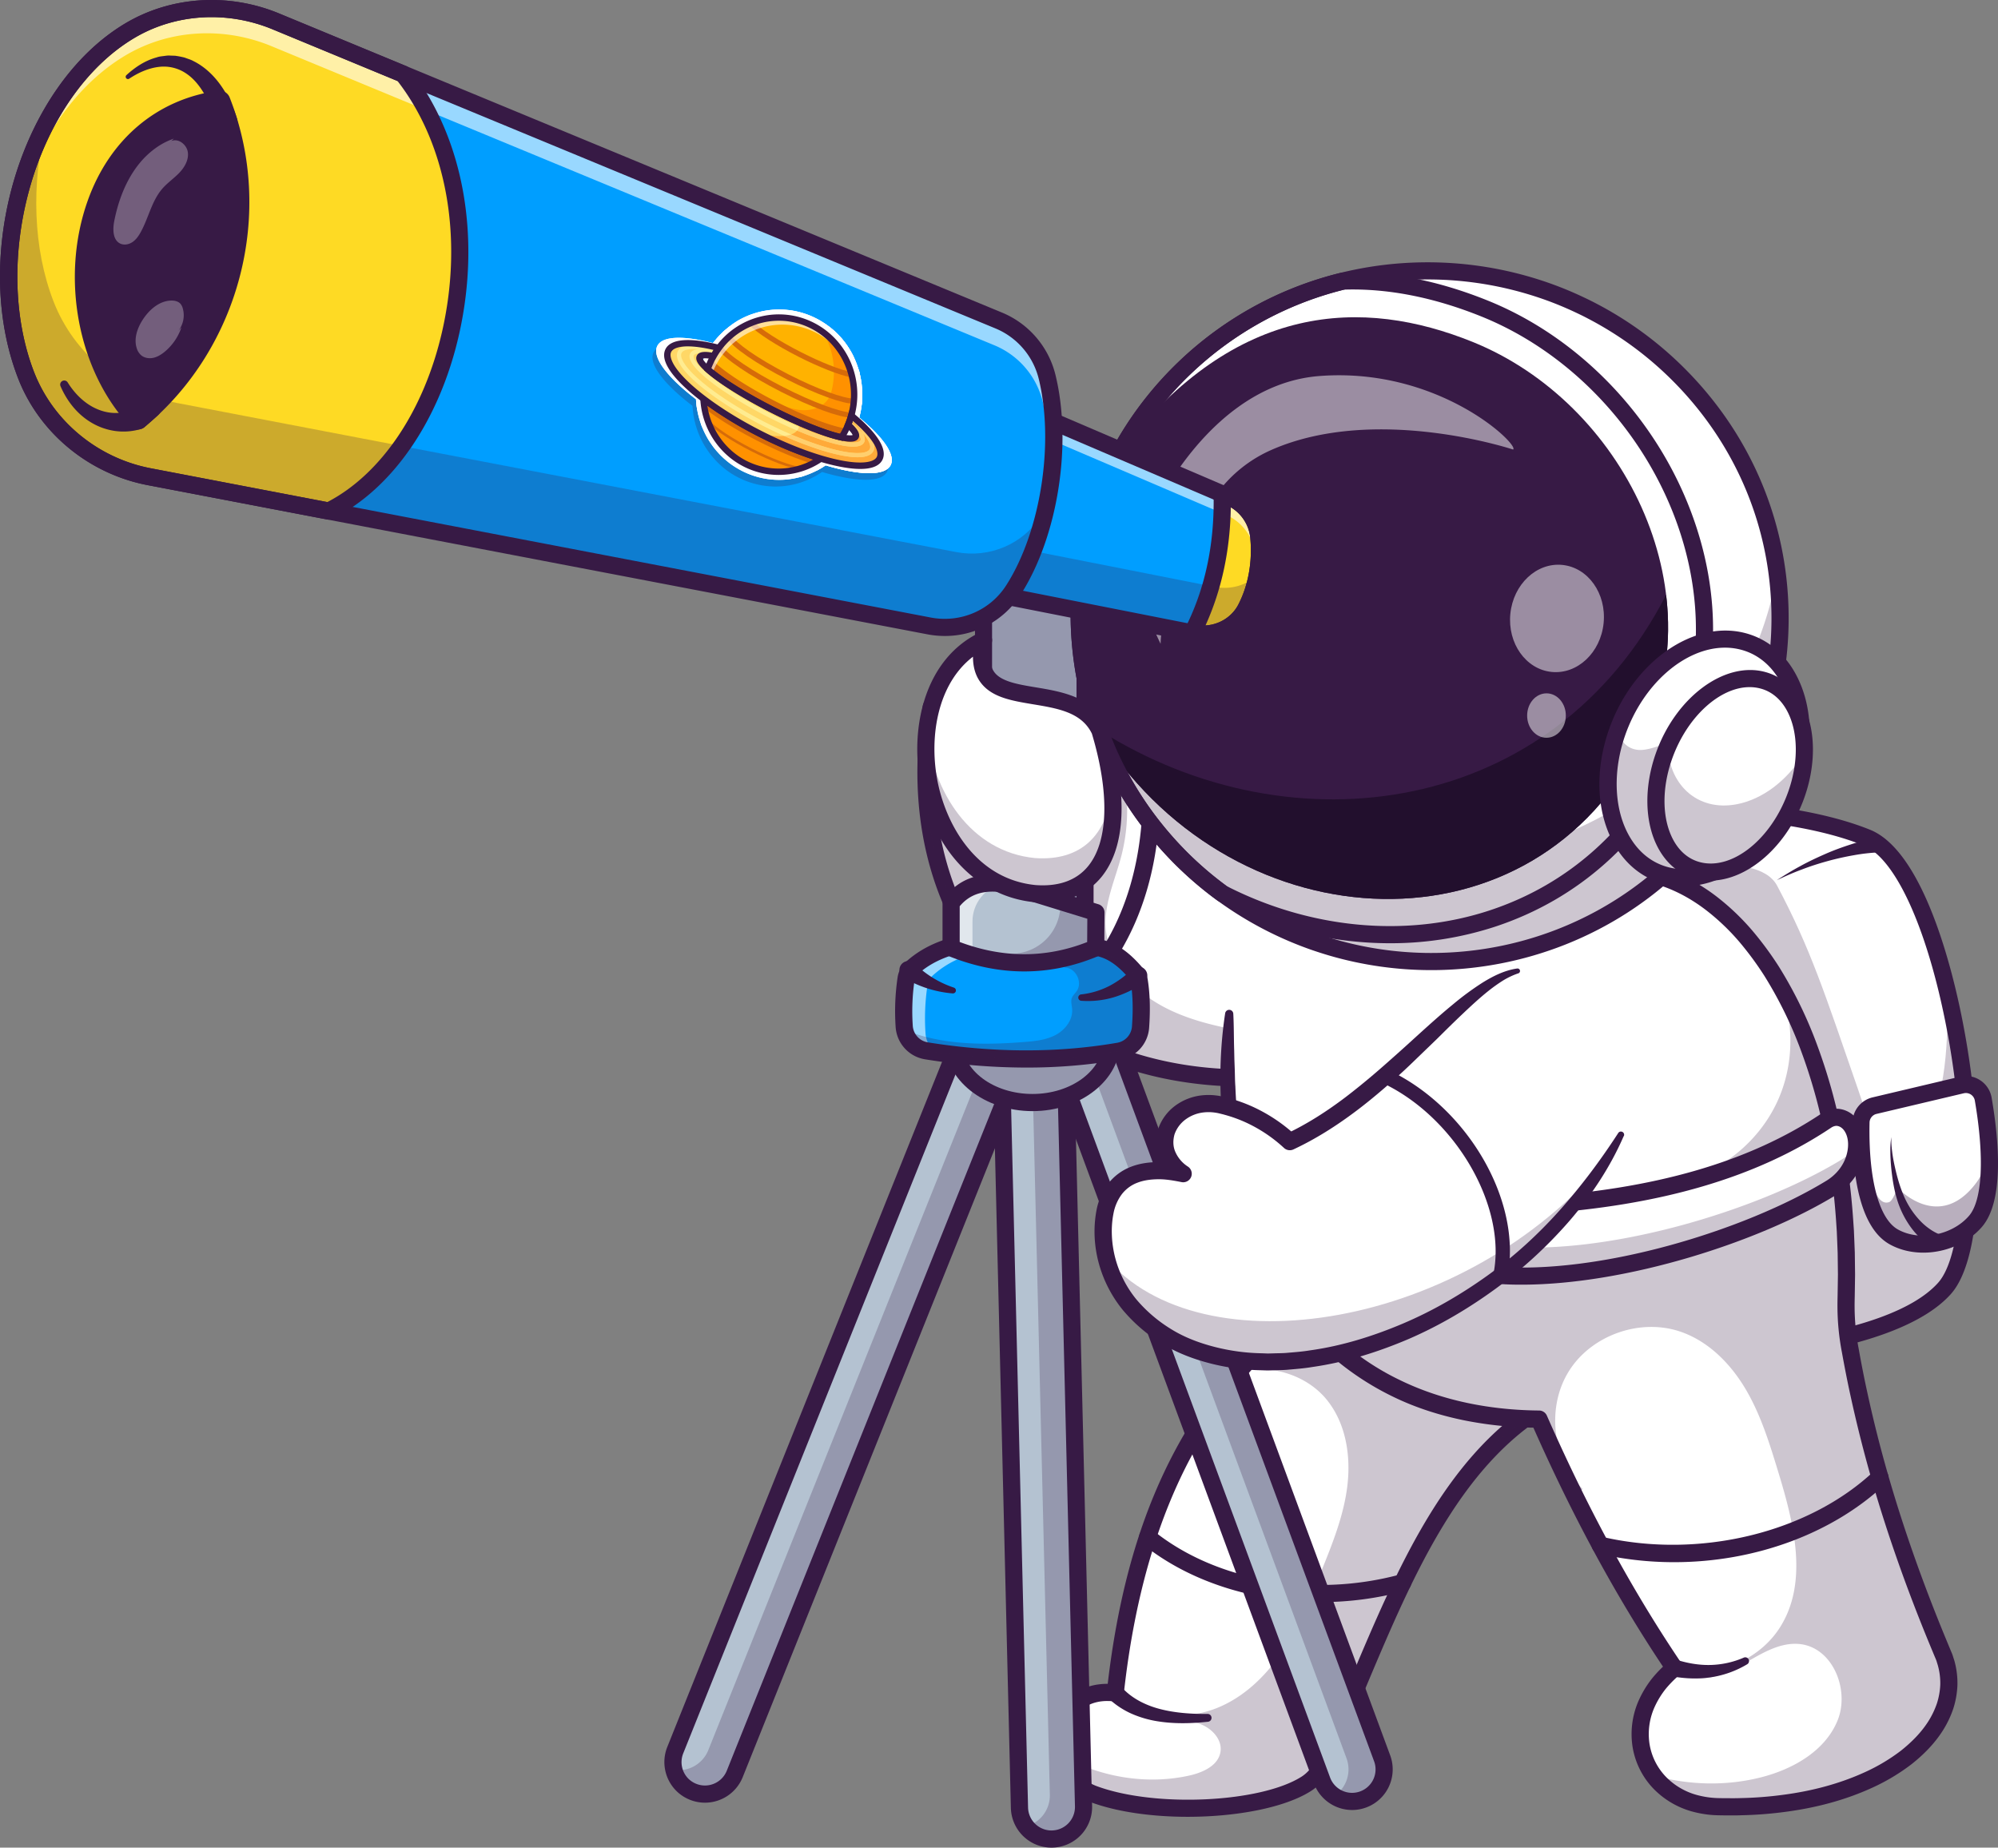 <svg id="Layer_8" data-name="Layer 8" xmlns="http://www.w3.org/2000/svg" viewBox="0 0 2805.76 2594.23"><rect x="0" y="0" width="2805.76" height="2594.23" fill="#808080" stroke="none"/><defs><style>.cls-1{fill:#fff;}.cls-2{fill:#371a45;}.cls-3{opacity:0.25;}.cls-4{fill:#982e20;}.cls-5{opacity:0.35;}.cls-6{fill:#b4c2d1;}.cls-7{fill:#220f2d;}.cls-8{opacity:0.5;}.cls-9{fill:#009eff;}.cls-10{opacity:0.6;}.cls-11{fill:#feda24;}.cls-12{opacity:0.3;}.cls-13{fill:#ffb200;}.cls-14{fill:#ff9100;}.cls-15{fill:none;stroke:#293856;stroke-linecap:round;stroke-miterlimit:10;stroke-width:8.94px;}.cls-16{fill:#d66b09;}.cls-17{fill:#ffd766;}.cls-18{fill:#ffaa39;}.cls-19{fill:#ffcf6e;}.cls-20{fill:#ffec90;}</style></defs><path class="cls-1" d="M1177.64,863.52l-45,289.64c-3.65.14-7.35.29-11,.34-297,7.6-508.35-204-457.35-520.74l123.65-19.53,139.45,89.59.85.5,3.75,2.39Z" transform="translate(643.55 359.97)"/><path class="cls-2" d="M1105.87,1165.79c-145.4,0-270.87-51.48-355.54-146.46C662.66,921,627.87,783,652.38,630.84a12.06,12.06,0,0,1,10-10l123.67-19.52a12.22,12.22,0,0,1,8.41,1.77l389.68,250.29a12,12,0,0,1,5.4,12l-45,289.64a12.06,12.06,0,0,1-11.4,10.19Q1119.41,1165.79,1105.87,1165.79Zm-431-522.51c-20.69,141.44,12.36,269,93.48,360,83.13,93.26,208.53,142.15,353.9,138.16l42.27-272.06L785.3,625.85Z" transform="translate(643.55 359.97)"/><path class="cls-2" d="M825.39,1082.37a12,12,0,0,1-6.84-22c132-90.49,145.68-244.33,142.1-328a12.06,12.06,0,0,1,11.54-12.55h.53a12.06,12.06,0,0,1,12,11.53c6.54,153-47.64,276.94-152.56,348.87A12,12,0,0,1,825.39,1082.37Z" transform="translate(643.55 359.97)"/><g class="cls-3"><path class="cls-2" d="M1121.64,1153.5c-297,7.6-508.35-204-457.35-520.74l123.65-19.53,139.45,89.59-1.3-6.19c.75,2.24,1.45,4.44,2.15,6.69l3.75,2.39A303.35,303.35,0,0,1,940.54,765l-2.4-11.44a256.85,256.85,0,0,1-6.8,87.55c-8.45,32.8-23.55,64.81-22.3,98.67,1.4,38.85,25,74.51,56.1,97.88s69.05,35.95,107.05,44.29c22.35,4.9,48.9,11.74,56.3,33.36C1132.84,1128,1128.64,1141.62,1121.64,1153.5Z" transform="translate(643.55 359.97)"/></g><path class="cls-1" d="M1544,1603.19c-178,92.54-243.9,329.89-330.3,515.06a62.17,62.17,0,0,1-22.85,26.47c-59.1,37.6-210.35,46.84-297.85,14.68A78.84,78.84,0,0,1,843.24,2103a72,72,0,0,1,10.3-56.28c14.5-21.67,38.1-33.41,69.1-29.61,23.6-215.54,89.2-352.16,174.35-452a736.24,736.24,0,0,1,69.4-70.61Z" transform="translate(643.55 359.97)"/><path class="cls-2" d="M1024.32,2191c-49.09,0-98.13-6.56-135.48-20.28a90.43,90.43,0,0,1-55.14-57.08,84.53,84.53,0,0,1,9.81-73.63c15.53-23.3,39.3-35.71,67.79-35.71H912c27.13-230.82,103.38-391.2,246.38-518.89a12,12,0,0,1,11.38-2.6l377.62,108.78a12,12,0,0,1,2.23,22.26c-139,72.3-208.18,236.37-275,395-16.11,38.23-32.77,77.76-49.89,114.45a74.35,74.35,0,0,1-27.32,31.51C1160.3,2178.43,1092.28,2191,1024.32,2191Zm-113-162.6c-20.42,0-36.81,8.52-47.78,25a60.61,60.61,0,0,0-6.94,52.8,66.46,66.46,0,0,0,40.53,41.94c81.91,30.09,229.52,23.12,287.19-13.57a50.34,50.34,0,0,0,18.42-21.36c16.92-36.29,32.75-73.85,49.51-113.62,64.49-153.06,131-311,261-392.68l-343.86-99.05c-93.59,84.79-203,220.09-234.83,510.54A12.07,12.07,0,0,1,921.16,2029,81,81,0,0,0,911.36,2028.41Z" transform="translate(643.55 359.97)"/><path class="cls-2" d="M931.26,2008.65c13.42,15.29,32.83,25.48,54.09,31s44.14,7.12,66.95,6.88h0a5.52,5.52,0,0,1,.63,11c-23.33,2.43-47.22,3.2-71.28-.71a147.9,147.9,0,0,1-35.6-10.34,114.74,114.74,0,0,1-32.08-21l-.1-.09a12.07,12.07,0,0,1,16.51-17.62C930.72,2008.06,931,2008.36,931.26,2008.65Z" transform="translate(643.55 359.97)"/><path class="cls-2" d="M1211,1889.54c-93.64,0-184.72-28.67-250.48-81.92a12.05,12.05,0,1,1,15.2-18.71c87.71,71,224,95.24,347.3,61.71a12,12,0,1,1,6.34,23.25A451.72,451.72,0,0,1,1211,1889.54Z" transform="translate(643.55 359.97)"/><g class="cls-3"><path class="cls-2" d="M1544,1603.19c-178,92.54-243.9,329.89-330.3,515.06a62.17,62.17,0,0,1-22.85,26.47c-59.1,37.6-210.35,46.84-297.85,14.68A78.84,78.84,0,0,1,843.24,2103c55,31.66,121.55,43.89,183.65,30,18.85-4.24,40.2-13.88,43.4-32.91,3.1-18.23-13.35-34.76-31-40.25s-36.7-3.54-55.15-5.19-38.5-8.59-46.85-25.12a150.65,150.65,0,0,0,120.25,11.59c40.5-13.59,73.55-44.2,97.7-79.41s40.35-75.15,56.35-114.75c15.75-38.9,31.7-78.35,36.85-120.05s-1.55-86.49-27.35-119.65c-28.35-36.51-79.25-51.79-124-42.15a736.24,736.24,0,0,1,69.4-70.61Z" transform="translate(643.55 359.97)"/></g><path class="cls-4" d="M1452.49,645.51c1-.11,2-.23,3-.37-.59.37-1.19.71-1.78,1.08C1452.89,645.72,1452.49,645.51,1452.49,645.51Z" transform="translate(643.55 359.97)"/><path class="cls-1" d="M2086.93,1449.27c-16.81,18.66-41.86,33.65-70.65,45.63-100.91,42-247.85,47.47-247.85,47.47l-174-674.19L1570,773.41c10.9,2.2,265-15.27,408.18,42.74C2097.6,864.55,2168.67,1358.48,2086.93,1449.27Z" transform="translate(643.55 359.97)"/><g class="cls-3"><path class="cls-2" d="M2086.93,1449.27c-16.81,18.66-41.86,33.65-70.65,45.63-1.29.54-2.59,1.08-3.9,1.58-1.83.76-3.66,1.48-5.52,2.17-2.1.83-4.23,1.64-6.4,2.41-1.33.48-2.66,1-4,1.47q-8.31,2.9-16.92,5.59c-2.46.76-5,1.53-7.46,2.26l-2.14.63c-1.7.5-3.39,1-5.12,1.47l-1.76.48c-2.83.79-5.66,1.54-8.52,2.3-5.69,1.49-11.39,2.88-17.13,4.22-1.43.33-2.87.66-4.27,1-2.87.63-5.74,1.27-8.58,1.88l-4.27.91c-1.41.3-2.85.57-4.25.87-3.41.71-6.8,1.35-10.15,2-1.65.31-3.27.63-4.91.92q-9.3,1.73-18.35,3.17c-1.38.24-2.73.45-4.08.65l-2,.31c-1.08.19-2.16.35-3.24.51-2.38.37-4.72.73-7,1.06l-7,1q-9.82,1.37-19,2.46c-2.37.3-4.72.57-7,.81s-4.69.54-7,.78c-1.75.2-3.46.37-5.12.54-2.53.28-5,.5-7.41.75l-3,.28c-25.83,2.41-42.37,3-42.37,3l-174-674.19c9.35-.3,18.1-.5,26.09-.65,30.7-.57,50.48-.29,50.48-.29s152-38.49,181.08,16.44c46.8,88.26,66.63,150.2,113.78,286.39q7.19,20.81,13.62,41.4c10.32,33.12,52.89,43.24,76.26,17.58l.44-.49c27.73-30.81,37.87-108,34.49-198.57C2129.92,1192.05,2136.36,1394.36,2086.93,1449.27Z" transform="translate(643.55 359.97)"/></g><g class="cls-5"><path class="cls-2" d="M1596.19,773.27l24.33,94.26c-8,.15-16.74.35-26.09.65L1570,773.41C1571.89,773.8,1581.27,773.56,1596.19,773.27Z" transform="translate(643.55 359.97)"/></g><path class="cls-2" d="M1768.43,1554.3a11.93,11.93,0,0,1-.44-23.85c2.38-.09,238.56-9.74,310-89.15,41.16-45.72,42.76-228,3.5-398.06-27.48-119-67.8-199.8-107.85-216-117.17-47.46-314.62-43.33-379.5-42-19.9.42-23.67.45-26.55-.13a11.93,11.93,0,0,1,4.22-23.48c2.29.16,11.79,0,21.83-.24,66.12-1.38,267.26-5.58,389,43.72,65.68,26.6,104.73,157.25,122.16,232.77,37,160.15,43.71,360.8-9,419.37-78.24,86.9-316.81,96.67-326.92,97ZM1572,761.65l.36.07Z" transform="translate(643.55 359.97)"/><path class="cls-2" d="M1996.08,836.81a265.32,265.32,0,0,0-36.51,4.07c-12.31,2.16-24.6,4.89-36.76,8.25s-24.24,7.18-36.07,11.77c-11.93,4.38-23.56,9.55-35.14,15,10.71-6.92,21.61-13.7,32.94-19.74,11.25-6.25,22.93-11.69,34.77-16.91s24-9.66,36.47-13.66a281.12,281.12,0,0,1,38.63-9.73,10.57,10.57,0,1,1,3.51,20.84,9.62,9.62,0,0,1-1.4.14Z" transform="translate(643.55 359.97)"/><path class="cls-1" d="M2111.45,1163.46l-122.56,29a24.63,24.63,0,0,0-19,23.43c-.88,41.11,2,136.17,45.82,160.77,36.37,20.41,88.35,9.09,115-21.77,29.76-34.51,18.59-126.43,10.84-171.58A24.7,24.7,0,0,0,2111.45,1163.46Z" transform="translate(643.55 359.97)"/><g class="cls-5"><path class="cls-2" d="M1969.89,1215.88c-.91,41.1,2,136.17,45.82,160.75,36.38,20.42,88.34,9.1,115-21.77,18.29-21.24,21.11-64.18,18.76-104.59-2.43,20.76-8.63,38.29-17.86,50.61-52.87,70.58-110.92,6.46-110.92,6.46S2015.32,1326,2009,1328c-26.34,8.39-34.18-76.88-37.21-121.1A23.93,23.93,0,0,0,1969.89,1215.88Z" transform="translate(643.55 359.97)"/></g><path class="cls-2" d="M2057.37,1398.87c-16.74,0-33.24-3.82-47.52-11.84-47.8-26.83-53-118.92-51.92-171.42a36.61,36.61,0,0,1,28.21-34.78l122.56-29a36.63,36.63,0,0,1,44.56,29.43c10.82,63,17.26,145.64-13.55,181.38C2119.55,1386,2088.05,1398.87,2057.37,1398.87Zm56.83-223.8-122.56,29a12.71,12.71,0,0,0-9.82,12.07c-1.7,79.08,13.16,135.2,39.73,150.12,30.52,17.12,76.34,8.36,100-19.15,18.75-21.74,21.78-82.22,8.12-161.78a12.75,12.75,0,0,0-15.52-10.24Z" transform="translate(643.55 359.97)"/><path class="cls-2" d="M2076.84,1394.34a47.28,47.28,0,0,1-6.28-3c-1.82-1-3.59-2.09-5.26-3.24a86.44,86.44,0,0,1-9.52-7.33A103.48,103.48,0,0,1,2040,1363.5a131.3,131.3,0,0,1-19.9-40.53c-4.22-14.28-6.39-28.82-7.82-43.17-.71-7.21-1.16-14.45-1.24-21.69s.1-14.5,1.54-21.57c-.57,7.16.22,14.32,1.09,21.39s2.26,14.09,3.82,21c3.14,14,7,27.61,12.51,40.34a118.16,118.16,0,0,0,22.19,34.11,86.4,86.4,0,0,0,14.92,12.82,67.54,67.54,0,0,0,8.22,4.85c1.39.74,2.79,1.34,4.19,1.92a27.13,27.13,0,0,0,3.62,1.23,10.61,10.61,0,1,1-3.74,20.88,10.86,10.86,0,0,1-1.92-.53Z" transform="translate(643.55 359.97)"/><g class="cls-5"><path class="cls-2" d="M1683.05,1638.36c1.26-.63,2.49-1.22,3.64-1.78C1686.69,1636.58,1684.45,1638.51,1683.05,1638.36Z" transform="translate(643.55 359.97)"/></g><path class="cls-1" d="M1772.64,2176.88c-42.4,0-75.15-17.83-94.2-44.05-30.45-41.7-26.1-104.67,29.2-150.71-50.9-75.31-96.4-154.76-137.65-237.65v0q-27.37-55-52.35-111.86c-113.05-.15-207.85-33.26-280-93.59-115.85-96.68-173.5-263.37-155-475.7L1125.19,918l527.45-54.43c75.9,7.64,146.95,63.52,200.5,154.7,34.95,59.43,62.4,133.89,78.95,219.78,3.75,19.52,7,39.7,9.55,60.37a1067.53,1067.53,0,0,1,7.35,163.45,334.4,334.4,0,0,0,4.6,67.76c24.6,141.88,69,284.45,129,427.57C2132.64,2062,2002.64,2181.87,1772.64,2176.88Z" transform="translate(643.55 359.97)"/><g class="cls-3"><path class="cls-2" d="M1932.09,1238a159.92,159.92,0,0,1-53.2,39.1c-50.9,23.07-108.8,23.07-164.7,22.72,60-14.28,112.55-57.33,138.25-113.36,24.15-52.53,24.2-115.45.7-168.24C1888.09,1077.65,1915.54,1152.11,1932.09,1238Z" transform="translate(643.55 359.97)"/></g><g class="cls-3"><path class="cls-2" d="M1772.64,2176.88c-42.4,0-75.15-17.83-94.2-44.05,49.15,13.88,101.85,15.28,151.35,2.65,44.65-11.44,89.45-36.81,107-79.4s-6.15-101.93-51.9-107.52c-30.95-3.74-59,16.08-86.2,31.31s-63.6,25.62-87.55,5.69c54.9,10.59,115.8-13.88,145.4-61.32,39.65-63.47,19-145.67-2.85-217.23-12.05-39.55-24.3-79.55-45.15-115.25s-51.45-67.32-90.45-81.3c-56.65-20.38-125.9,3.39-158.1,54.23s-23.9,123.55,18.85,165.94l-5.65,9c-1.05,1.6-2.1,3.15-3.15,4.75q-27.37-55-52.35-111.86c-113.05-.15-207.85-33.26-280-93.59,13.3-35.35,42.95-66.36,77.2-84.14,54.15-28.12,117.15-31.81,177.8-38.45a1583.17,1583.17,0,0,0,449-118,1067.53,1067.53,0,0,1,7.35,163.45,334.4,334.4,0,0,0,4.6,67.76c24.6,141.88,69,284.45,129,427.57C2132.64,2062,2002.64,2181.87,1772.64,2176.88Z" transform="translate(643.55 359.97)"/></g><path class="cls-2" d="M1088.36,1063.76c.91,17.14.67,34.09,1.24,51l.27,12.69.47,12.67c.36,8.43.24,16.87.91,25.28,1.32,33.68,4.65,67.26,11,100.22,12.42,65.85,35.89,129.81,73.24,184.74,37,55,88.48,99.81,148.36,128.16,59.75,28.84,126.85,41.42,193.82,42h.1a12,12,0,0,1,10.93,7.2v0c53.2,121,115,238.3,188.94,347.64a12,12,0,0,1-2.12,15.86l-.15.13a158.64,158.64,0,0,0-19.84,20.07,121.74,121.74,0,0,0-14.65,23.49,92.32,92.32,0,0,0-8.16,52.89,85.92,85.92,0,0,0,23.51,47.39,95.93,95.93,0,0,0,47.07,26.16,123.27,123.27,0,0,0,27.79,3.4c4.85.13,10.05.08,15.05.13s10.09,0,15.09-.18a519.74,519.74,0,0,0,59.84-4.67c39.58-5.23,78.56-15.33,114.38-31.77a260.37,260.37,0,0,0,50.24-29.94c15.16-12,28.81-25.75,38.8-41.57a119.57,119.57,0,0,0,11.94-24.93,99.12,99.12,0,0,0,4.71-26.65,92.74,92.74,0,0,0-3.37-26.72l-2-6.5c-.74-2.17-1.79-4.34-2.67-6.51l-5.82-14c-31.56-76.22-59.25-153.48-82.12-232.59q-17.05-59.29-30.19-119.67c-4.43-20.1-8.32-40.32-12-60.58a344.23,344.23,0,0,1-6.19-62.94c-.06-5.25.06-10.62.17-15.76l.25-15.16.22-15.17-.18-15.16-.19-15.15-.6-15.15-.63-15.14-1-15.11a956.62,956.62,0,0,0-15.84-119.95,767.6,767.6,0,0,0-32.52-116.15A573,573,0,0,0,1834,1010a446.78,446.78,0,0,0-35.35-47.9,314.32,314.32,0,0,0-42.39-41c-30.49-24.39-66.64-41.84-104.8-45.57h2.45l-527.47,54.43a12,12,0,1,1-2.48-24l527.47-54.44a13.37,13.37,0,0,1,2.45,0,203.31,203.31,0,0,1,62.69,17,256.32,256.32,0,0,1,54.69,33.67,337.64,337.64,0,0,1,45.67,44.15,469.55,469.55,0,0,1,37.44,50.7A596.7,596.7,0,0,1,1909,1109.4a791,791,0,0,1,33.55,119.77,979.49,979.49,0,0,1,16.25,123l1.06,15.47.64,15.49.61,15.48.2,15.5.18,15.49-.22,15.49-.25,15.48c-.11,5.08-.22,9.92-.17,14.89a319.51,319.51,0,0,0,5.82,58.92c3.58,20,7.42,39.89,11.79,59.71q12.86,59.51,29.79,118.08c22.52,78,50.11,154.88,81.1,229.73l5.93,14.29c1,2.56,2.21,5,3.12,7.67L2101,1972a116.75,116.75,0,0,1,4.24,33.86,122.89,122.89,0,0,1-5.91,33.52,142.61,142.61,0,0,1-14.44,30.25c-11.88,18.79-27.5,34.43-44.41,47.75a284.71,284.71,0,0,1-54.92,32.8c-38.61,17.7-79.79,28.26-121.26,33.77a545.64,545.64,0,0,1-62.49,4.87q-7.83.32-15.59.19c-5.23,0-10.27,0-15.65-.13a147.14,147.14,0,0,1-33-4.08,120.19,120.19,0,0,1-58.68-32.78,110,110,0,0,1-30.06-60.65,116.4,116.4,0,0,1,10.14-66.56,145.54,145.54,0,0,1,17.71-28.42,181.61,181.61,0,0,1,23.22-23.5l-2.28,16c-74.9-110.8-137.38-229.41-191-351.44l0,0,11,7.2a533.63,533.63,0,0,1-104.52-10.22c-34.42-7-68.32-17.67-100.08-33.14a394.65,394.65,0,0,1-88.11-58.17,402.68,402.68,0,0,1-69.45-79.22c-39-58.65-62.73-125.92-74.91-194.24-12-68.44-14-138.59-3.63-206.84a5.74,5.74,0,0,1,11.41.56Z" transform="translate(643.55 359.97)"/><path class="cls-2" d="M1710.47,1970.41c15.36,4.87,31.3,7.73,47.38,7.41a125.29,125.29,0,0,0,47.39-10.34,5.25,5.25,0,0,1,4.8,9.31,139.16,139.16,0,0,1-50.65,18.25c-18.09,2.78-36.68,2-54.58-1.21l-.11,0a12.08,12.08,0,1,1,4.22-23.78A13,13,0,0,1,1710.47,1970.41Z" transform="translate(643.55 359.97)"/><path class="cls-2" d="M1707.45,1833.48A471.7,471.7,0,0,1,1601,1821.4a12,12,0,1,1,5.45-23.47c136.13,31.54,289.51-5.56,381.66-92.34a12.05,12.05,0,1,1,16.55,17.53C1929.23,1794.14,1819.69,1833.48,1707.45,1833.48Z" transform="translate(643.55 359.97)"/><path class="cls-1" d="M1507.64,1332.93c156.28-9.67,298.47-42.41,413.55-119.49,5-3.38,11.12-5.29,17.12-4.38,19.86,3,32,29.48,21.7,59.56-5.67,16.59-17.52,30.43-32.5,39.57-122.91,75-347.65,140.54-494.87,119.62Z" transform="translate(643.55 359.97)"/><g class="cls-3"><path class="cls-2" d="M1942.51,1268.24c-118.77,72.52-332.61,136.1-479.72,121.43l-30.15,38.14c147.22,20.92,372-44.58,494.87-119.62,15-9.14,26.83-23,32.5-39.57a67.4,67.4,0,0,0,3.64-19.22A79.08,79.08,0,0,1,1942.51,1268.24Z" transform="translate(643.55 359.97)"/></g><path class="cls-2" d="M1493.15,1443.83a443.75,443.75,0,0,1-62.21-4.09,12,12,0,0,1-7.77-19.39l75-94.88a12.07,12.07,0,0,1,8.72-4.56c172.14-10.65,305.46-49.08,407.58-117.47,8-5.35,17.07-7.58,25.64-6.29,11.36,1.72,21.19,8.57,27.7,19.28,9.28,15.25,10.59,35.69,3.62,56.09-6.41,18.72-19.77,35-37.63,46C1826.51,1384,1640.17,1443.83,1493.15,1443.83Zm-37.6-25.56c146.38,12.31,351.7-50.77,465.67-120.36,13.07-8,22.79-19.76,27.38-33.18s4.06-26.8-1.4-35.79c-1.94-3.19-5.37-7.16-10.7-8-2.57-.38-5.67.52-8.59,2.47-104.69,70.12-240.2,109.78-414.14,121.17Z" transform="translate(643.55 359.97)"/><rect class="cls-6" x="1381.18" y="806.51" width="142.5" height="504.37"/><g class="cls-3"><rect class="cls-2" x="1381.18" y="806.51" width="142.5" height="504.37"/></g><path class="cls-2" d="M880.14,962.85H737.64a12,12,0,0,1-12-11.94V446.54a12,12,0,0,1,12-12h142.5a12,12,0,0,1,12,12V950.91A12,12,0,0,1,880.14,962.85ZM749.6,939H868.18V458.48H749.6Z" transform="translate(643.55 359.97)"/><path class="cls-1" d="M874.86,555a480.65,480.65,0,0,0,88,228.73,494.83,494.83,0,0,0,33,41c5.74,6.44,11.74,12.77,17.91,19a496.08,496.08,0,0,0,186.42,117.91q13.39,4.7,26.95,8.65c165.49,48,351.21,9,482.54-117.89,193.51-187,195.63-494,4.83-685.72a494.93,494.93,0,0,0-122.07-89.85c-5.12-2.73-10.34-5.32-15.61-7.8Q1555.71,59,1534,51a502.5,502.5,0,0,0-208.52-29.35q-16.74,1.2-33.41,3.51a494.54,494.54,0,0,0-49.63,9.54,487.64,487.64,0,0,0-223.86,123.37C907.22,265.59,859.25,412.84,874.86,555Z" transform="translate(643.55 359.97)"/><path class="cls-2" d="M1366.43,991.34a501.34,501.34,0,0,1-139.69-19.85c-9-2.65-18.14-5.57-27-8.67a498.61,498.61,0,0,1-186.88-118.2c-6.76-6.87-12.63-13.11-18-19.08a500.48,500.48,0,0,1-33-41.07,483.55,483.55,0,0,1-88.21-229.31c-16.32-148.72,36.18-293.78,144-398A490.55,490.55,0,0,1,1242.1,33.51a496.36,496.36,0,0,1,49.75-9.57c10.88-1.52,22.15-2.71,33.5-3.52a503.87,503.87,0,0,1,209,29.42c14.45,5.31,28.9,11.42,42.92,18.13,5.49,2.59,10.77,5.22,15.65,7.82a495.57,495.57,0,0,1,122.36,90.07c92.88,93.35,143.33,216.54,142,346.9-1.27,129.31-53.43,250.25-146.88,340.54C1617.65,943,1493.52,991.34,1366.43,991.34ZM876.06,554.9a481.13,481.13,0,0,0,87.77,228.15,494,494,0,0,0,32.87,40.87c5.3,6,11.15,12.16,17.88,19a495,495,0,0,0,186,117.62c8.83,3.09,17.87,6,26.88,8.63,170.65,49.49,355.1,4.43,481.36-117.6,93-89.83,144.88-210.16,146.15-338.83,1.28-129.7-48.92-252.28-141.34-345.16a493.6,493.6,0,0,0-121.77-89.64c-4.86-2.59-10.1-5.2-15.56-7.77-14-6.69-28.33-12.75-42.72-18a501.27,501.27,0,0,0-208-29.28c-11.3.81-22.51,2-33.33,3.5a496.49,496.49,0,0,0-49.5,9.52,488.24,488.24,0,0,0-223.31,123.06C912.06,262.6,859.82,406.93,876.06,554.9Z" transform="translate(643.55 359.97)"/><g class="cls-3"><path class="cls-2" d="M1709.63,852.41c-131.33,127-317.08,165.92-482.56,117.9q-13.56-3.94-26.93-8.64a497.37,497.37,0,0,1-186.44-117.9c-6.14-6.28-12.15-12.59-17.91-19a498.32,498.32,0,0,1-32.94-41A480.76,480.76,0,0,1,878.77,422,480.4,480.4,0,0,0,965.4,639.57a488.85,488.85,0,0,0,32.94,41c5.73,6.43,11.74,12.74,17.91,19a495.87,495.87,0,0,0,186.41,117.9q13.42,4.69,27,8.63c165.49,48,351.2,9.08,482.56-117.89,76.65-74,123.23-166.93,139.72-264C1871.38,589.88,1823.85,742.07,1709.63,852.41Z" transform="translate(643.55 359.97)"/></g><path class="cls-2" d="M1366.42,999.46a509.3,509.3,0,0,1-142-20.17c-9.2-2.69-18.42-5.65-27.43-8.81a506.57,506.57,0,0,1-190-120.14c-6.89-7-12.85-13.32-18.26-19.4a505.54,505.54,0,0,1-33.57-41.72,491.68,491.68,0,0,1-89.68-233.17h0C849,404.81,902.35,257.3,1012,151.34A498.7,498.7,0,0,1,1240.17,25.61a504.49,504.49,0,0,1,50.55-9.71c11.06-1.56,22.51-2.76,34-3.59a512.45,512.45,0,0,1,212.41,29.9c14.71,5.41,29.38,11.61,43.64,18.43,5.56,2.62,11,5.31,16,8a503.46,503.46,0,0,1,124.29,91.51c94.44,94.9,145.73,220.16,144.42,352.7-1.3,131.51-54.34,254.5-149.37,346.31C1621.77,950.34,1495.59,999.46,1366.42,999.46ZM884.15,554a473,473,0,0,0,86.28,224.29,486.45,486.45,0,0,0,32.34,40.19c5.22,5.86,11,12,17.61,18.71a487,487,0,0,0,182.87,115.66c8.67,3,17.59,5.9,26.45,8.49,167.85,48.68,349.26,4.37,473.42-115.64,91.4-88.31,142.42-206.6,143.67-333.07,1.26-127.51-48.1-248-139-339.35a485.25,485.25,0,0,0-119.76-88.16c-4.81-2.56-9.92-5.11-15.27-7.63-13.78-6.6-27.91-12.57-42.06-17.77a493.43,493.43,0,0,0-204.63-28.8c-11.11.8-22.14,2-32.78,3.45A483.33,483.33,0,0,0,1025,164.76C919.55,266.67,868.2,408.57,884.15,554Z" transform="translate(643.55 359.97)"/><path class="cls-2" d="M1366.42,1002.17a512.14,512.14,0,0,1-142.71-20.28c-9.25-2.71-18.51-5.68-27.57-8.85a509.28,509.28,0,0,1-191-120.79c-6.93-7-12.92-13.4-18.37-19.51a511.22,511.22,0,0,1-33.74-41.94,494.37,494.37,0,0,1-90.18-234.46h0c-16.69-152.07,37-300.4,147.28-407A501.44,501.44,0,0,1,1239.53,23a509.14,509.14,0,0,1,50.81-9.77c11.12-1.56,22.64-2.77,34.24-3.6a514.75,514.75,0,0,1,213.54,30.06c14.78,5.44,29.54,11.67,43.87,18.53,5.59,2.63,11,5.34,16.07,8a506.31,506.31,0,0,1,124.94,92c95,95.42,146.51,221.37,145.2,354.64-1.31,132.24-54.64,255.91-150.19,348.23C1623.14,952.78,1496.29,1002.17,1366.42,1002.17ZM886.85,553.72a470.22,470.22,0,0,0,85.78,223,486.93,486.93,0,0,0,32.16,40c5.2,5.83,10.92,11.91,17.52,18.61a483.93,483.93,0,0,0,181.85,115c8.62,3,17.48,5.86,26.3,8.44,166.91,48.41,347.3,4.35,470.78-115,90.87-87.8,141.6-205.4,142.84-331.15,1.25-126.77-47.82-246.6-138.19-337.42a482.54,482.54,0,0,0-119.08-87.66c-4.79-2.55-9.87-5.08-15.17-7.58-13.73-6.57-27.78-12.51-41.85-17.68A490.45,490.45,0,0,0,1326.3,33.65c-11.06.78-22,1.94-32.6,3.42A480.74,480.74,0,0,0,1026.92,166.7C922,268,871,409.1,886.85,553.72Z" transform="translate(643.55 359.97)"/><path class="cls-2" d="M904.39,676c190.47,292.43,607.82,310.24,758.72,1.72,102.66-209.9-27.21-472.19-238.67-557.61-153.91-62.17-331.38-56.67-493.22,151.78,0,0-57.12,103.26-57.29,187.5S888,625.67,888,625.67Z" transform="translate(643.55 359.97)"/><path class="cls-7" d="M1663.09,677.72C1512.2,986.23,1094.85,968.42,904.38,676l-3.31-10.2c272.12,171.61,636.6,118.5,795.08-190.6C1704.33,543.19,1694.77,612.94,1663.09,677.72Z" transform="translate(643.55 359.97)"/><path class="cls-2" d="M1308.37,964.43c-81.4,0-164.52-19.95-240.86-59.08a12.64,12.64,0,0,1-1.61-1,509.14,509.14,0,0,1-60.74-52.11c-6.93-7-12.92-13.4-18.37-19.51a511.22,511.22,0,0,1-33.74-41.94,494.37,494.37,0,0,1-90.18-234.46h0c-16.69-152.07,37-300.4,147.28-407A501.44,501.44,0,0,1,1239.53,23a12.56,12.56,0,0,1,2.44-.33c64.86-2.33,133.5,11,204.06,39.52,127,51.3,233.17,161.06,284,293.62,45.8,119.35,42.44,243.51-9.46,349.61-56.51,115.51-147.73,196.94-263.79,235.49A471.09,471.09,0,0,1,1308.37,964.43Zm-229-80.09c118.1,60.26,252.85,72.55,369.84,33.69,109.78-36.47,196.13-113.65,249.74-223.21,48.93-100,52-217.37,8.61-330.41C1659,238,1557.89,133.34,1437,84.51c-67-27.05-131.89-39.77-192.94-37.83a477.43,477.43,0,0,0-217.13,120C922,268,871,409.1,886.85,553.72a470.26,470.26,0,0,0,85.78,223,486.93,486.93,0,0,0,32.16,40c5.2,5.83,10.92,11.91,17.52,18.61A483.14,483.14,0,0,0,1079.36,884.34Z" transform="translate(643.55 359.97)"/><path class="cls-1" d="M1873.26,740.64c-31.22,90.39-111.65,147.71-179.67,128s-97.84-109-66.62-199.37c.18-.57.41-1.17.62-1.73,31.63-89.4,111.51-145.85,179-126.26,52.55,15.22,82.3,72,78.73,138.65A223.78,223.78,0,0,1,1873.26,740.64Z" transform="translate(643.55 359.97)"/><g class="cls-3"><path class="cls-2" d="M1873.26,740.64c-31.22,90.39-111.65,147.71-179.67,128s-97.84-109-66.62-199.37c.18-.57.41-1.17.62-1.73,4.28,11.44,12.76,24,29.59,25.44,29.49,2.6,99.12-41.16,99.12-41.16s56,11.83,129.06,28.11A223.78,223.78,0,0,1,1873.26,740.64Z" transform="translate(643.55 359.97)"/></g><path class="cls-2" d="M1720.88,884.49a109.67,109.67,0,0,1-30.65-4.3c-29.81-8.64-53.83-29.12-69.45-59.23-22.49-43.36-24.39-100.08-5.21-155.64C1648.8,569.1,1736,508.26,1810,529.7c29.81,8.65,53.83,29.13,69.45,59.24,22.5,43.35,24.4,100.08,5.21,155.63h0C1855.94,827.76,1786.87,884.49,1720.88,884.49Zm57.9-335.08c-55.73,0-115.06,50.4-140.41,123.77-16.78,48.62-15.36,99.72,3.83,136.69,12.5,24.11,31.44,40.42,54.76,47.18,61.83,17.92,135.8-36.06,164.91-120.33,16.79-48.62,15.36-99.72-3.82-136.7-12.51-24.11-31.45-40.42-54.76-47.18A87.82,87.82,0,0,0,1778.78,549.41Zm94.49,191.24h0Z" transform="translate(643.55 359.97)"/><ellipse class="cls-1" cx="1784.43" cy="731.89" rx="137.67" ry="104.16" transform="translate(1019.02 2408.94) rotate(-65.37)"/><path class="cls-2" d="M1761,865.63a80.58,80.58,0,0,1-59.6-25.4c-41.37-43.13-37.9-126.81,7.72-186.54,25.44-33.29,59.49-53.48,93.43-55.38,25.14-1.43,47.65,7.31,64.85,25.24,41.37,43.13,37.91,126.81-7.72,186.54-25.43,33.3-59.49,53.49-93.43,55.39C1764.52,865.58,1762.76,865.63,1761,865.63Zm46.79-265c-1.69,0-3.38,0-5.1.14-33.2,1.86-66.58,21.69-91.57,54.4-44.9,58.78-48.45,141-7.91,183.27,16.68,17.38,38.36,25.84,62.9,24.47,33.21-1.86,66.58-21.69,91.57-54.39,44.9-58.79,48.45-141,7.91-183.28A78.19,78.19,0,0,0,1807.82,600.68Z" transform="translate(643.55 359.97)"/><g class="cls-3"><path class="cls-2" d="M1672.21,755.26c2.14-26,11.53-51.42,25.73-73.49.17,59.67,42,98.22,97.63,87.45,36-6.94,69.43-32.91,91.38-67.07,0,3.76-.15,7.65-.46,11.59-5.5,66.14-57.92,129.07-117.09,140.53S1666.73,821.38,1672.21,755.26Z" transform="translate(643.55 359.97)"/></g><path class="cls-2" d="M1758,876.51a80,80,0,0,1-21.81-3c-22.19-6.25-40.14-21.49-51.92-44.1-18.22-34.94-19.26-83.9-2.8-131,27.77-79.38,97.1-130.8,154.49-114.65,22.18,6.24,40.13,21.49,51.92,44.1,18.21,34.94,19.26,83.9,2.79,131C1866.39,828.42,1810.2,876.51,1758,876.51Zm55.36-271.68c-41.84,0-88.2,41.79-109.12,101.59-14.3,40.91-13.77,82.74,1.42,111.89,8.64,16.57,21.45,27.64,37.07,32,45.41,12.79,101.54-31.83,125.17-99.41h0c14.31-40.91,13.78-82.74-1.42-111.9-8.63-16.56-21.45-27.64-37.06-32A59.19,59.19,0,0,0,1813.4,604.83Z" transform="translate(643.55 359.97)"/><g class="cls-8"><path class="cls-1" d="M1481.24,271.21s-192.4-64-339.22.47l-.46.21a188.75,188.75,0,0,0-77,62.37c-25.9,35.92-38.39,64.44-48.4,90C985.74,501.89,986.27,544,986.27,544c-28.86-58.33-35.94-114.66-11.27-179.6,2.45-6.39,5.21-12.9,8.27-19.48.7-1.52,1.42-3,2.18-4.5,0,0,0-.06.06-.09a460.91,460.91,0,0,1,30.08-47.3c38.9-53.69,103.83-118.25,194.08-125.06C1378.44,155.2,1490.92,265.6,1481.24,271.21Z" transform="translate(643.55 359.97)"/></g><g class="cls-8"><ellipse class="cls-1" cx="1543.01" cy="508.42" rx="75.5" ry="65.81" transform="translate(1526.77 2352.99) rotate(-84.28)"/></g><g class="cls-8"><ellipse class="cls-1" cx="1528.28" cy="644.79" rx="31.19" ry="27.16" transform="translate(1517.86 2529.13) rotate(-89.66)"/></g><path class="cls-6" d="M1255.14,2169.39a45,45,0,0,0,42.22-60.51l-370-1001.3a45,45,0,0,0-84.44,31.13l370,1001.29A45,45,0,0,0,1255.14,2169.39Z" transform="translate(643.55 359.97)"/><g class="cls-3"><path class="cls-2" d="M1247.36,2108.88l-370-1001.3a44.72,44.72,0,0,0-17.22-21.76,44.53,44.53,0,0,1,9.42-4.84,45,45,0,0,1,57.8,26.6l370,1001.3a45,45,0,0,1-67.23,52.89A44.92,44.92,0,0,0,1247.36,2108.88Z" transform="translate(643.55 359.97)"/></g><path class="cls-2" d="M1255.14,2181.44a57.28,57.28,0,0,1-53.53-37.27l-370-1001.29a57,57,0,0,1,33.77-73.2,57.16,57.16,0,0,1,73.29,33.73l370,1001.3a57,57,0,0,1-53.53,76.73Zm-370-1091.19a32.9,32.9,0,0,0-30.87,44.29l370,1001.29a32.92,32.92,0,0,0,42.32,19.47,32.89,32.89,0,0,0,19.49-42.25L916,1111.75A33,33,0,0,0,885.1,1090.25Z" transform="translate(643.55 359.97)"/><path class="cls-6" d="M818.5,2219.81a45,45,0,0,0,59.55-43.63l-25.84-1067a45,45,0,0,0-90,2.17l25.84,1067A45,45,0,0,0,818.5,2219.81Z" transform="translate(643.55 359.97)"/><g class="cls-3"><path class="cls-2" d="M830.73,2160,804.89,1093a44.54,44.54,0,0,0-9.24-26.15,44.13,44.13,0,0,1,10.48-1.54,45,45,0,0,1,46.08,43.84l25.84,1067a45,45,0,0,1-80.74,28.33A44.93,44.93,0,0,0,830.73,2160Z" transform="translate(643.55 359.97)"/></g><path class="cls-2" d="M833.06,2234.26a57.16,57.16,0,0,1-18.45-3.05h0A57.23,57.23,0,0,1,776,2178.65l-25.84-1067a57.06,57.06,0,0,1,114.08-2.75l25.84,1067a57.08,57.08,0,0,1-55.66,58.35Zm-10.65-25.85a32.3,32.3,0,0,0,11.45,1.75A33,33,0,0,0,866,2176.47l-25.84-1067a32.94,32.94,0,0,0-65.86,1.59l25.84,1067a33,33,0,0,0,22.28,30.35Z" transform="translate(643.55 359.97)"/><path class="cls-6" d="M316.27,2147.55a45.07,45.07,0,0,0,71.94-16.65l397.4-990.77a45,45,0,0,0-83.54-33.43L304.66,2097.47A45,45,0,0,0,316.27,2147.55Z" transform="translate(643.55 359.97)"/><g class="cls-3"><path class="cls-2" d="M351.1,2097.42l397.41-990.76a44.65,44.65,0,0,0,1.82-27.68,44.81,44.81,0,0,1,35.28,61.15L388.21,2130.9a45,45,0,0,1-85.38-5.76A45,45,0,0,0,351.1,2097.42Z" transform="translate(643.55 359.97)"/></g><path class="cls-2" d="M346.36,2171.17a57.25,57.25,0,0,1-38.17-14.68h0a57.17,57.17,0,0,1-14.71-63.5l397.4-990.77a57.05,57.05,0,0,1,105.94,42.39L399.4,2135.37A57.15,57.15,0,0,1,346.36,2171.17Zm-22-32.57A33,33,0,0,0,377,2126.42l397.41-990.77a32.94,32.94,0,0,0-61.16-24.47L315.86,2102a33,33,0,0,0,8.49,36.65Z" transform="translate(643.55 359.97)"/><ellipse class="cls-6" cx="1449.93" cy="1461.94" rx="111.25" ry="86.14"/><g class="cls-3"><ellipse class="cls-2" cx="1449.93" cy="1461.94" rx="111.25" ry="86.14"/></g><path class="cls-2" d="M806.39,1200.16c-68,0-123.31-44.05-123.31-98.19s55.31-98.19,123.31-98.19,123.31,44,123.31,98.19S874.38,1200.16,806.39,1200.16Zm0-172.29c-54.7,0-99.19,33.24-99.19,74.1s44.49,74.1,99.19,74.1,99.19-33.24,99.19-74.1S861.08,1027.87,806.39,1027.87Z" transform="translate(643.55 359.97)"/><path class="cls-9" d="M626.24,1081.39a37.43,37.43,0,0,0,31.3,34.11c92.1,14.73,182.15,15.68,269.8.55a37.22,37.22,0,0,0,30.75-34c.85-11.88,1.2-23.32.9-34.35a.3.3,0,0,0,0-.2,226,226,0,0,0-2.7-30.36,23.83,23.83,0,0,0-5.65-11.79c-14.55-16.93-30.7-30-50.45-34.51l-198-4.54C677,972.53,654.79,983,636.54,999.6a24.12,24.12,0,0,0-7.65,14.28A311.3,311.3,0,0,0,626.24,1081.39Z" transform="translate(643.55 359.97)"/><g class="cls-10"><path class="cls-1" d="M628.89,1013.88a24.12,24.12,0,0,1,7.65-14.28c18.25-16.58,40.5-27.07,65.55-33.26l198,4.54a73.14,73.14,0,0,1,22.94,9.83l-191-4.38c-25.05,6.19-47.3,16.68-65.55,33.25a24.15,24.15,0,0,0-7.65,14.29,311.3,311.3,0,0,0-2.65,67.51,37.23,37.23,0,0,0,13.45,25.95c-4.05-.59-8.1-1.18-12.15-1.83a37.43,37.43,0,0,1-31.3-34.11A311.3,311.3,0,0,1,628.89,1013.88Z" transform="translate(643.55 359.97)"/></g><path class="cls-2" d="M797.52,1139a898,898,0,0,1-141.9-11.57,49.23,49.23,0,0,1-41.42-45.1,325.41,325.41,0,0,1,2.76-70.11,36.1,36.1,0,0,1,11.44-21.48c18.76-17.07,41.91-28.87,70.76-36.06a11.4,11.4,0,0,1,3.2-.36l198.06,4.57a12,12,0,0,1,2.39.3c20.28,4.61,38.37,16.8,56.93,38.38a36,36,0,0,1,8.43,17.74c3.16,19.87,3.8,42,2,67.68a49.12,49.12,0,0,1-40.71,45A775.43,775.43,0,0,1,797.52,1139ZM703.45,978.4c-24.15,6.22-43.4,16.08-58.8,30.11a11.92,11.92,0,0,0-3.81,7.07,300.21,300.21,0,0,0-2.58,64.89,25.2,25.2,0,0,0,21.17,23.12c92.69,14.82,182.14,15,265.88.59a25.08,25.08,0,0,0,20.75-23c1.72-23.81,1.16-44.14-1.71-62.16a12.07,12.07,0,0,0-2.9-5.83c-14.65-17-28.31-26.69-42.87-30.32Z" transform="translate(643.55 359.97)"/><path class="cls-2" d="M962,1020.35a151.58,151.58,0,0,1-41.67,20,127.68,127.68,0,0,1-45.06,4.89,4.49,4.49,0,0,1-.21-9h0a114.53,114.53,0,0,0,39-11.74,130.6,130.6,0,0,0,32.18-23.66,12.55,12.55,0,1,1,17.65,17.85,12.43,12.43,0,0,1-1.74,1.44Z" transform="translate(643.55 359.97)"/><path class="cls-2" d="M641,993.08a142.66,142.66,0,0,0,55,33.66,4.19,4.19,0,0,1-1.69,8.14A159.62,159.62,0,0,1,625.88,1013l-.29-.17a12.6,12.6,0,1,1,13-21.61A12.26,12.26,0,0,1,641,993.08Z" transform="translate(643.55 359.97)"/><g class="cls-3"><path class="cls-2" d="M627.89,1086.59a35.14,35.14,0,0,0,1.5,7.24,37.28,37.28,0,0,0,28.15,21.67c92.1,14.73,182.15,15.68,269.8.55a37.22,37.22,0,0,0,30.75-34c.85-11.88,1.2-23.32.9-34.35a.3.3,0,0,0,0-.2c-1.25-11.74-3.5-23.32-8.4-34-6.6-14.28-18.7-26.87-34.1-30.26-22.6-5-44.35,10.09-67.15,13.88l3.65,1.55c14.6,1.25,23.85,20.77,15.55,32.81-2.3,3.34-5.6,6.14-7,10-1.65,4.75,0,9.94.45,14.94,1.35,15.23-9.45,29.41-22.9,36.65s-29.1,8.84-44.3,10C738.49,1107.56,680.24,1107.56,627.89,1086.59Z" transform="translate(643.55 359.97)"/></g><path class="cls-6" d="M895.48,921.2,765.14,881c-30.9-4.27-55.69,3.92-73.06,27.31v62.57q103.74,42.24,203.06,0Z" transform="translate(643.55 359.97)"/><g class="cls-10"><path class="cls-1" d="M765.14,881l.48.14-.52.1c-25.14,4.52-43,27.08-43,52.59v37q44.24,18,87.65,20.64-58.1,3.59-117.65-20.64V908.31C709.45,884.92,734.24,876.73,765.14,881Z" transform="translate(643.55 359.97)"/></g><g class="cls-3"><path class="cls-2" d="M845.47,911.22h0L744.63,880.11a103.54,103.54,0,0,1,20.51.89l130.33,40.2-.33,49.68q-85.75,36.55-174.82,9.91A244.41,244.41,0,0,0,789.17,978,68.47,68.47,0,0,0,845.47,911.22Z" transform="translate(643.55 359.97)"/></g><path class="cls-2" d="M794.78,1004c-35.45,0-71.28-7.32-107.26-22a12.06,12.06,0,0,1-7.5-11.16V908.31a12.05,12.05,0,0,1,2.37-7.18c19.54-26.31,48-37.11,84.4-32.07a11.46,11.46,0,0,1,1.91.43L899,909.7a12,12,0,0,1,8.5,11.59L907.2,971a12.05,12.05,0,0,1-7.33,11C865.4,996.66,830.28,1004,794.78,1004Zm-90.64-41.34c60.74,22.86,120.88,22.91,179,.11l.22-32.71L762.54,892.8c-25.47-3.3-44.62,3.14-58.4,19.67Z" transform="translate(643.55 359.97)"/><path class="cls-9" d="M1105.89,494.78c-13.85,26.37-44,40.05-73.2,34.26l-1.85-.35-340.7-67.17,75-259.68,307.55,131.64,10.35,4.44a68.48,68.48,0,0,1,41.15,56.78C1127.64,431.56,1120.34,467.11,1105.89,494.78Z" transform="translate(643.55 359.97)"/><path class="cls-11" d="M1105.89,494.78c-13.85,26.37-44,40.05-73.2,34.26l-1.85-.35c30.35-59.18,43.45-124.55,41.85-195.21l10.35,4.44a68.48,68.48,0,0,1,41.15,56.78C1127.64,431.56,1120.34,467.11,1105.89,494.78Z" transform="translate(643.55 359.97)"/><g class="cls-10"><path class="cls-1" d="M760.14,226.81l307.55,131.64,10.35,4.44a68.48,68.48,0,0,1,41.15,56.78,193.14,193.14,0,0,1-.82,42.89,190.36,190.36,0,0,0,5.82-67.86A68.48,68.48,0,0,0,1083,337.92l-10.35-4.44L765.14,201.84l-75,259.68,2.09.41Z" transform="translate(643.55 359.97)"/></g><g class="cls-3"><path class="cls-2" d="M1062.69,464.12l-1.85-.35L720.14,396.6l55-190.47-10-4.29-75,259.68,340.7,67.17,1.85.35c29.25,5.79,59.35-7.89,73.2-34.26a168.7,168.7,0,0,0,15.9-46.82A68.54,68.54,0,0,1,1062.69,464.12Z" transform="translate(643.55 359.97)"/></g><path class="cls-2" d="M1046,542.38a80.69,80.69,0,0,1-15.63-1.53l-1.74-.33a12.05,12.05,0,0,1-8.5-17.33c28.48-55.53,42.12-119.26,40.53-189.44a12.07,12.07,0,0,1,16.83-11.34l10.34,4.45a80.52,80.52,0,0,1,48.4,66.72c3.54,37.85-3.43,75.77-19.62,106.77v0C1102.87,526.45,1075.22,542.38,1046,542.38Zm38.85-190.07c-.92,60.25-12.84,115.89-35.52,165.88,19.22-1.11,36.92-11.91,45.91-29,14-26.93,20.08-60.09,17-93.37A56.59,56.59,0,0,0,1084.82,352.31Zm21.07,142.47h0Z" transform="translate(643.55 359.97)"/><path class="cls-2" d="M1046,542.38a80.69,80.69,0,0,1-15.63-1.53l-1.74-.33L687.8,473.34a12,12,0,0,1-9.25-15.16l75-259.67a12.07,12.07,0,0,1,16.34-7.74L1087.8,326.86a80.52,80.52,0,0,1,48.4,66.72c3.54,37.85-3.43,75.77-19.62,106.77v0C1102.87,526.45,1075.22,542.38,1046,542.38Zm-340.6-90.14,329.56,65c24.34,4.82,49.08-6.71,60.28-28,14.06-26.93,20.08-60.08,17-93.36A56.48,56.48,0,0,0,1078.3,349l-10.37-4.45-295-126.26Zm400.52,42.54h0Z" transform="translate(643.55 359.97)"/><path class="cls-9" d="M-606.83,167.06c28.76,74.07,94.7,127.41,172.79,142.33l251.92,48.2L661,518.88c46.08,8.79,93.22-10.91,118.57-50.37,51.58-80.31,69.94-207.66,47.23-299.76a115.14,115.14,0,0,0-68-78.79L-77.76-256.13l-178.32-73.75c-66.95-27.74-143.67-23.88-205.86,13.4C-606.34-229.95-670,4.25-606.83,167.06Z" transform="translate(643.55 359.97)"/><path class="cls-11" d="M-606.83,167.06c28.76,74.07,94.7,127.41,172.79,142.33l251.92,48.2C-1.25,268.19,70.17-69.17-77.76-256.13l-178.32-73.75c-66.95-27.74-143.67-23.88-205.86,13.4C-606.34-229.95-670,4.25-606.83,167.06Z" transform="translate(643.55 359.97)"/><g class="cls-10"><path class="cls-1" d="M820.6,203.52a115.18,115.18,0,0,0-68-78.79L-83.94-221.36l-178.31-73.76C-329.2-322.85-405.93-319-468.12-281.71-549-233.25-604.5-138.48-626.62-35.88c16.16-115.53,74.74-226.71,164.68-280.6,62.19-37.28,138.91-41.14,205.86-13.4l178.32,73.75L758.79,90a115.14,115.14,0,0,1,68,78.79c13.35,54.13,12.41,120.39-1,182.16C832.83,299.72,831.46,247.59,820.6,203.52Z" transform="translate(643.55 359.97)"/></g><g class="cls-3"><path class="cls-2" d="M-579.25-185.84c-20.29,84-18.18,174.19,10.93,249.27,28.77,74.07,94.71,127.4,172.8,142.32L-143.6,254,699.49,415.25c46.08,8.79,93.22-10.91,118.56-50.38,2.55-4,5-8.12,7.33-12.3-9.46,42.73-24.85,83.25-45.84,115.94C754.19,508,707.05,527.67,661,518.88L-182.12,357.59-434,309.39c-78.09-14.92-144-68.26-172.79-142.33C-648.54,59.52-634.91-79.14-579.25-185.84Z" transform="translate(643.55 359.97)"/></g><path class="cls-2" d="M-335-217.72c59.91,151.91,18.7,335.4-115.1,445.82C-575.7,94-541.12-189.68-335-217.72Z" transform="translate(643.55 359.97)"/><path class="cls-2" d="M683.2,533a130.9,130.9,0,0,1-24.49-2.33l-1095-209.49c-82.34-15.73-152-73.13-181.77-149.8h0C-685.34-2-613.88-239.48-468.15-326.81c64.23-38.5,145.25-43.8,216.7-14.2L763.4,78.84a127.56,127.56,0,0,1,75.09,87C862.55,263.51,842,393.52,789.69,475A126.08,126.08,0,0,1,683.2,533ZM-595.59,162.71c26.8,69,89.57,120.66,163.82,134.84l1095,209.5c41.77,8,83.44-9.7,106.15-45.05,48.31-75.2,67.94-200,45.67-290.37a103.38,103.38,0,0,0-60.88-70.53L-260.69-318.76c-64.43-26.69-137.35-22-195,12.61C-521.14-267-573.95-191.81-600.63-100c-26.36,90.7-24.52,186.44,5,262.67Z" transform="translate(643.55 359.97)"/><path class="cls-2" d="M-450.15,243.08a15,15,0,0,1-11-4.75C-534.47,160-558.83,29.78-520.36-78.22c30.79-86.43,97.6-142.68,183.28-154.34a15,15,0,0,1,16,9.35c63.82,161.8,14.67,352.13-119.5,462.86A15,15,0,0,1-450.15,243.08Zm105.37-444c-69.4,13.43-121.45,60.18-147.31,132.76-33.15,93-15.14,203.92,43.42,275.24C-335.76,106-293.84-58.14-344.78-200.94Z" transform="translate(643.55 359.97)"/><path class="cls-2" d="M-339.85-186.19a193,193,0,0,0-15.5-39.65c-6.84-12.13-15.37-23.33-26.58-30.83a56,56,0,0,0-38.8-9.34c-14.09,1.71-28.3,7.85-41.2,16.42l-.16.11a3.19,3.19,0,0,1-4.42-.89,3.17,3.17,0,0,1,.5-4.12c11.88-10.87,25.89-20.4,42.53-24.9,4.05-1.52,8.45-1.59,12.75-2.3a29.89,29.89,0,0,1,6.55-.22l6.63.22a123.23,123.23,0,0,1,13.06,2.52l6.27,2.25a35.12,35.12,0,0,1,6.13,2.62c16,7.89,29,20.52,38.91,34.62s17.23,29.94,22.45,46.25a15,15,0,0,1-9.73,18.83,15,15,0,0,1-18.85-9.72l-.15-.49Z" transform="translate(643.55 359.97)"/><path class="cls-2" d="M-422,223.36l-18.19,16-.61.53a11.05,11.05,0,0,1-3.91,2.2,85.44,85.44,0,0,1-37.07,3.09,89.19,89.19,0,0,1-33.73-11.93c-20.31-12.12-34.43-31-43.08-51a5.69,5.69,0,0,1,3-7.48,5.7,5.7,0,0,1,7.1,2.22l.05.08c10.53,16.94,25.27,30.87,42.39,37.79,17,7.08,35.78,6.66,50.59-.73l-4.52,2.73,18.19-16a15,15,0,0,1,21.17,1.35A15,15,0,0,1-422,223.36Z" transform="translate(643.55 359.97)"/><path class="cls-2" d="M-182.12,369.63a12.37,12.37,0,0,1-2.27-.21l-251.92-48.2c-82.34-15.73-152-73.13-181.77-149.8h0C-685.34-2-613.88-239.48-468.15-326.81c64.23-38.5,145.25-43.8,216.7-14.2l178.3,73.75a12,12,0,0,1,4.85,3.66c74.79,94.53,100.75,234,69.44,373C-26,229.92-92.51,326.74-176.77,368.39A12.13,12.13,0,0,1-182.12,369.63ZM-595.59,162.71c26.8,69,89.57,120.66,163.82,134.84L-183.9,345c76.12-39.44,136.34-129.11,161.51-240.87C7.07-26.69-16.46-157.37-85.31-246.21l-175.38-72.55c-64.43-26.69-137.35-22-195,12.61C-521.14-267-573.95-191.81-600.63-100c-26.36,90.7-24.52,186.45,5,262.67Z" transform="translate(643.55 359.97)"/><g class="cls-12"><path class="cls-1" d="M-399.4-165.35a99.18,99.18,0,0,0-26.44,13.93c-32.25,23.53-49.6,62.76-57.28,101.9-2.3,11.7-2.08,27,8.86,31.75,5.51,2.39,12.13.91,17.06-2.53s8.41-8.55,11.31-13.81c11-20,15.38-43.78,30.35-61,7.1-8.15,16.2-14.33,23.69-22.13s13.52-18.19,12.09-28.9-13.2-20.07-23.14-15.81" transform="translate(643.55 359.97)"/></g><g class="cls-12"><path class="cls-1" d="M-388.73,99.63a76.49,76.49,0,0,1-22.85,33.73c-4.76,4-10.17,7.56-16.26,9s-13,.42-17.69-3.68a21.28,21.28,0,0,1-5.88-9.34c-4.63-13.68.7-28.85,8.63-40.92,9-13.69,22.87-25.78,39.26-26.37,4.93-.17,10.29.94,13.51,4.67a16.56,16.56,0,0,1,3.1,6.17A35.4,35.4,0,0,1-393.45,105" transform="translate(643.55 359.97)"/></g><g class="cls-3"><path class="cls-2" d="M328.92,209.89c0,1.32.14,2.6.28,3.87.06.7.14,1.39.21,2.08s.13,1.37.21,2c.25,2.21.54,4.41.92,6.57.58,3.41,1.34,6.78,2.2,10.06.4,1.62.9,3.24,1.4,4.85s.95,3.15,1.5,4.67c.05.05,0,.14.09.19v.05c.5,1.48,1.09,3,1.69,4.44.21.57.42,1.14.68,1.72.13.28.21.52.34.81,1.2,2.77,2.44,5.55,3.87,8.23.77,1.54,1.6,3.07,2.47,4.56.17.34.39.68.56,1q1.19,2.08,2.49,4c1,1.59,2.06,3.14,3.12,4.63s2,2.85,3.08,4.2a6.39,6.39,0,0,0,.58.73c1,1.31,2.07,2.62,3.18,3.88.89,1,1.78,2,2.71,3,.71.82,1.51,1.65,2.31,2.48s1.52,1.56,2.32,2.29A107.52,107.52,0,0,0,374,298.1c1.34,1.09,2.73,2.17,4.13,3.16,2.83,2,5.76,4,8.79,5.71.77.5,1.49.9,2.26,1.35,1.4.75,2.8,1.51,4.25,2.26a114.29,114.29,0,0,0,62,12.13c1.52-.14,3.05-.28,4.53-.51,1-.11,2-.26,2.92-.42s1.66-.23,2.5-.39c1.21-.24,2.41-.43,3.62-.72s2.46-.53,3.66-.82c.93-.25,1.91-.46,2.89-.75h0c1.35-.38,2.75-.76,4.1-1.18a1.91,1.91,0,0,1,.51-.17c3.77-1.2,7.5-2.63,11.15-4.2l3.51-1.58c1-.48,2.06-1,3.05-1.54h0l0,0c1.26-.64,2.47-1.36,3.7-2,.28-.16.57-.29.85-.46l.24-.14c1.22-.7,2.43-1.42,3.63-2.17.48-.29,1-.55,1.44-.85.78-.51,1.58-1,2.37-1.59.26-.17.53-.32.79-.5h0a295.32,295.32,0,0,0,39.38,9.14c.49.08,1,.18,1.51.25l.28,0a144.21,144.21,0,0,0,19.6,1.59c15.89.05,26.74-3.64,30.57-11.48a16.21,16.21,0,0,0,1.39-8.55c-1.2-14.58-17.94-35.34-45.24-57.78l0-.7a.52.52,0,0,0,.05-.24c.42-1.54.79-3,1.12-4.58.16-.56.27-1.07.38-1.59.32-1.45.6-2.94.84-4.44.34-1.78.63-3.61.83-5.44l.18-1.41v-.38c0-.28.06-.56.11-.79s.07-.61.08-.9v-.28a2.6,2.6,0,0,0,.07-.56c0-.38.11-.75.13-1.13l0-.8a1.13,1.13,0,0,0,.06-.37c.1-1.6.2-3.2.26-4.8.06-1.83.07-3.72,0-5.6,0-1.09,0-2.17-.08-3.26,0-1.51-.13-3-.26-4.39s-.23-2.93-.41-4.39c-.1-1.14-.24-2.32-.44-3.46s-.29-2.08-.49-3.12v-.05c0-.1,0-.14,0-.24-.15-.95-.3-1.85-.5-2.75s-.35-2-.59-3-.48-2.13-.77-3.18a12,12,0,0,0-.33-1.28v-.14c-.16-.67-.37-1.33-.58-2s-.41-1.57-.66-2.33c-.12-.52-.29-1-.45-1.53-.08-.28-.17-.52-.25-.8s-.25-.72-.38-1.1c-.29-.91-.58-1.76-.92-2.67,0-.19-.13-.33-.17-.52-.3-.77-.55-1.53-.84-2.25a8.23,8.23,0,0,0-.43-1.05c-.25-.67-.51-1.29-.76-1.91s-.56-1.34-.81-2l-.18-.33c0-.15-.13-.29-.17-.43-.68-1.53-1.42-3-2.15-4.55-.3-.58-.6-1.2-.9-1.78s-.69-1.39-1.09-2.06a4.76,4.76,0,0,0-.39-.72s0-.05,0-.05,0-.09-.09-.14a1.49,1.49,0,0,0-.22-.38V144c-.18-.29-.31-.53-.48-.82-1.09-1.92-2.22-3.84-3.45-5.67-.35-.53-.66-1.06-1.05-1.59-.53-.82-1-1.64-1.63-2.41a9,9,0,0,0-.57-.78,4.73,4.73,0,0,0-.44-.62c-.88-1.21-1.76-2.42-2.69-3.58a3.2,3.2,0,0,0-.35-.44c-.75-1-1.55-2-2.39-2.95l-.13-.15c-.36-.43-.71-.82-1.11-1.26a1.08,1.08,0,0,0-.31-.34c-.71-.82-1.38-1.6-2.14-2.33a8.5,8.5,0,0,0-.93-1,2.52,2.52,0,0,0-.49-.54c-.57-.63-1.2-1.22-1.78-1.8a5.28,5.28,0,0,0-.89-.88c-.54-.54-1.07-1-1.65-1.56l-1.07-1a11,11,0,0,0-.85-.73,1.9,1.9,0,0,0-.45-.4c-1-.88-2-1.71-3-2.54-.22-.2-.45-.35-.62-.54a28.94,28.94,0,0,0-2.34-1.83c-.49-.39-1-.74-1.48-1.13a.94.94,0,0,0-.27-.2,6.29,6.29,0,0,0-.58-.49c-1.49-1.08-3-2.13-4.59-3.17a9.39,9.39,0,0,0-1.18-.74c-1.21-.85-2.48-1.64-3.79-2.39a18.06,18.06,0,0,0-1.67-1c-1.63-.95-3.3-1.86-5-2.72a114.57,114.57,0,0,0-48.28-12.51c-1.52-.05-3-.05-4.51-.05l-2.4.06a8,8,0,0,0-1.06.06c-1.38,0-2.77.09-4.11.19-2,.12-4,.33-6,.6s-4,.52-6,.93h-.1c-1.94.36-3.89.77-5.8,1.22-1.48.33-2.88.71-4.32,1.08l-2.18.63c-1.4.43-2.8.9-4.2,1.37-.83.26-1.63.51-2.42.81-1.35.48-2.75,1-4.11,1.61a.16.16,0,0,0-.09,0c-3,1.22-6,2.58-8.94,4.08-1.26.62-2.48,1.29-3.7,2a117.93,117.93,0,0,0-13.48,8.78c-1.27,1-2.55,1.94-3.78,3-.05,0-.1,0-.14.09-1.19,1-2.37,2-3.56,3-.05,0-.05.1-.1.14h0c-1,.91-2,1.82-2.95,2.77a15.52,15.52,0,0,0-1.24,1.19c-1.43,1.41-2.82,2.82-4.15,4.29-.77.82-1.49,1.64-2.21,2.47-.57.64-1.1,1.28-1.63,2-1,1.1-1.83,2.24-2.7,3.39l0,0c-.39.46-.77,1-1.11,1.42l-.73-.16c-41-10.57-70.8-9.93-77.68,4.21C266.69,150.79,288.9,179.38,328.92,209.89Zm221.8,46.28h0a11.91,11.91,0,0,0,.49-1.1c2.09,3,2.85,5.48,2,7.2s-3.38,2.64-7.2,2.7l.43-.75c.28-.47.55-1,.82-1.43l0-.08c.29-.56.64-1.16,1-1.76.54-1.06,1.12-2.17,1.68-3.29.14-.29.3-.56.44-.85S550.62,256.39,550.72,256.17ZM334.1,150.63c.94-1.92,3.78-2.76,8.14-2.7a6.81,6.81,0,0,0-.39.82v0h0l-.48,1-.24.46c-.69,1.44-1.34,2.83-2,4.27-.11.28-.21.51-.31.79-.05.11-.09.23-.13.34-.53,1.23-1,2.46-1.51,3.7C334.28,155.58,333.13,152.62,334.1,150.63Z" transform="translate(643.55 359.97)"/></g><path class="cls-1" d="M340.36,154.63c.05.05.05.05.09.05,2.15,2,4.52,4,7.17,6a10.56,10.56,0,0,1,.85.69c.27.24.59.44.9.69.59.44,1.17.93,1.8,1.38,1.21.93,2.47,1.92,3.77,2.86a7.21,7.21,0,0,1,.77.54c1.39,1,2.78,2.07,4.27,3.11.09,0,.13.1.18.1,1.57,1.14,3.15,2.23,4.77,3.32,2,1.39,4.05,2.78,6.22,4.22,1.17.74,2.34,1.54,3.56,2.33,1.71,1.09,3.47,2.24,5.27,3.38s3.61,2.24,5.46,3.39,3.75,2.29,5.65,3.44,3.83,2.34,5.82,3.49c1.27.75,2.53,1.5,3.84,2.25.72.4,1.45.85,2.22,1.26l2.57,1.5c.32.2.64.35.95.55l1.58.9,1.09.6c2,1.1,4,2.25,6,3.36q11.74,6.46,24.4,12.93c3.4,1.72,6.75,3.43,10.1,5.05,2.09,1.06,4.17,2.07,6.21,3,2.58,1.26,5.12,2.48,7.66,3.65,1.95,1,3.9,1.82,5.81,2.69,1.36.66,2.72,1.27,4.08,1.88l4,1.83,1.36.61,3.5,1.53c4,1.79,8,3.48,11.9,5.07l1.13.46c.46.21.87.36,1.32.56h.09a.14.14,0,0,0,.09.05c.32.15.59.25.87.36,1.23.46,2.41,1,3.59,1.44.82.35,1.63.66,2.45,1l2.37.93,2,.78c.87.31,1.64.62,2.46.93,1.23.46,2.41.88,3.6,1.35a2.37,2.37,0,0,1,.54.2c2.14.78,4.28,1.51,6.33,2.24.73.26,1.46.52,2.19.73l.91.32c1,.36,2,.68,3,1l.55.16c.82.27,1.59.53,2.37.74,1,.37,2.09.68,3.1,1,.22.06.5.16.73.21a.37.37,0,0,0,.22.06,2.83,2.83,0,0,0,.64.21c.28.05.6.16.87.22l.5.15c.05,0,.09.05.14.06s.18.05.27.1l.64.16.37.11s.13.05.18.05l.55.16,2.55.65.5.16a2.3,2.3,0,0,1,.28.06h.09l.59.16c.1,0,.19.06.23.06s.05,0,.09,0a1.24,1.24,0,0,1,.46.11c.09,0,.18.05.28.05.54.12,1,.27,1.59.39,1.06.27,2.06.49,3.07.71.68-1,1.31-2.07,2-3.14.34-.5.63-1.06.92-1.57.44-.73.89-1.52,1.33-2.31.29-.55.63-1.15,1-1.76.69-1.34,1.43-2.73,2.12-4.16.1-.19.2-.42.3-.61.19-.37.34-.74.49-1.11h0c.35-.74.7-1.48,1-2.23s.75-1.76,1.11-2.69c.25-.65.55-1.25.8-1.91a.17.17,0,0,1,0-.14v-.09h.05a2.7,2.7,0,0,1,.2-.56s.05-.09.05-.14,0,0,0-.14v0a.17.17,0,0,0,.05-.1s0-.09.1-.13v-.1a.74.74,0,0,0,.06-.18c.2-.52.4-1.07.6-1.63v0c.2-.51.4-1,.56-1.58,0,0,.05-.14.09-.19s0-.09.06-.14a.94.94,0,0,0,.1-.28,3.23,3.23,0,0,0,.2-.65v-.05s0,0,0-.09a4.76,4.76,0,0,0,.26-.89c.05,0,.05-.09.1-.18s.1-.28.16-.47a1.7,1.7,0,0,0,.05-.23v-.05s0,0,0,0a3.58,3.58,0,0,0,.21-.7,1.92,1.92,0,0,0,0-.24c.05-.18.15-.42.21-.6.3-.93.56-1.82.83-2.75,0-.19.1-.42.15-.61a.41.41,0,0,0,.06-.24c.42-1.54.79-3,1.12-4.57.16-.57.27-1.08.38-1.59.32-1.45.6-2.95.84-4.45.33-1.78.63-3.61.83-5.44.06-.47.12-.94.14-1.41a.19.19,0,0,0,0-.14v-.23c.05-.28.06-.57.11-.8s.07-.61.08-.89v-.28a2.21,2.21,0,0,0,.06-.57,10.57,10.57,0,0,0,.14-1.13l0-.79a1.18,1.18,0,0,0,.06-.38c.1-1.6.2-3.2.25-4.8.07-1.83.08-3.72.06-5.6,0-1.09,0-2.17-.08-3.26,0-1.5-.13-3-.27-4.39s-.22-2.93-.4-4.39c-.1-1.14-.24-2.32-.44-3.46s-.29-2.08-.49-3.12v0c0-.09,0-.14,0-.24-.15-.94-.3-1.84-.5-2.75s-.35-2-.59-3-.48-2.14-.77-3.19a12.69,12.69,0,0,0-.33-1.28v-.14c-.16-.67-.37-1.33-.58-2s-.41-1.57-.66-2.33c-.12-.52-.29-1-.45-1.52-.08-.29-.17-.53-.25-.81l-.38-1.1c-.29-.9-.58-1.76-.92-2.67,0-.19-.13-.33-.17-.52-.3-.77-.55-1.53-.84-2.25a8.23,8.23,0,0,0-.43-1.05c-.25-.66-.51-1.29-.76-1.91s-.56-1.33-.81-2l-.18-.33c0-.14-.13-.29-.17-.43-.68-1.53-1.42-3-2.15-4.55-.3-.57-.6-1.2-.9-1.77-.35-.72-.69-1.39-1.09-2.06a5.36,5.36,0,0,0-.39-.73,0,0,0,0,0,0,0s0-.1-.09-.15a1.49,1.49,0,0,0-.22-.38v-.1c-.18-.29-.31-.53-.48-.81-1.09-1.92-2.22-3.85-3.45-5.68-.35-.53-.66-1.06-1-1.59-.53-.82-1.05-1.64-1.63-2.41a7.62,7.62,0,0,0-.57-.77,4.22,4.22,0,0,0-.44-.63c-.88-1.21-1.76-2.42-2.69-3.58a3.3,3.3,0,0,0-.35-.43c-.75-1-1.55-2-2.39-3l-.13-.14c-.36-.44-.71-.83-1.11-1.27a1.22,1.22,0,0,0-.31-.34c-.71-.82-1.38-1.6-2.14-2.33a9.42,9.42,0,0,0-.93-1,2.79,2.79,0,0,0-.49-.54c-.58-.63-1.2-1.21-1.78-1.8a5.28,5.28,0,0,0-.89-.88c-.54-.53-1.07-1-1.65-1.56-.36-.34-.72-.68-1.07-1s-.59-.53-.85-.73a1.86,1.86,0,0,0-.45-.39c-1-.88-2-1.72-3-2.55-.22-.2-.45-.35-.62-.54a28.32,28.32,0,0,0-2.34-1.82c-.49-.4-1-.74-1.48-1.14a1.11,1.11,0,0,0-.27-.19,5.16,5.16,0,0,0-.58-.5c-1.49-1.08-3-2.12-4.59-3.17a10.71,10.71,0,0,0-1.18-.74c-1.21-.84-2.48-1.64-3.79-2.39a18.06,18.06,0,0,0-1.67-1c-1.63-1-3.3-1.86-5-2.71a114.49,114.49,0,0,0-48.27-12.51c-1.52-.05-3-.06-4.51-.06l-2.4.06a8,8,0,0,0-1.06.06c-1.38,0-2.77.09-4.11.19-2,.12-4,.34-6,.6s-4,.52-6,.93h-.1c-1.94.35-3.89.76-5.8,1.21-1.48.33-2.88.71-4.32,1.08-.74.21-1.49.42-2.18.64-1.4.42-2.8.89-4.2,1.36-.79.26-1.58.56-2.37.87-1.4.47-2.8,1-4.16,1.55a.14.14,0,0,0-.09,0c-3,1.21-6,2.57-8.94,4.08-1.26.61-2.48,1.28-3.7,1.94A118,118,0,0,0,381.34,98c-1.27.94-2.55,1.94-3.78,3a.2.2,0,0,0-.14.09c-1.19,1-2.37,2-3.56,3-.05,0-.05.09-.1.13h0c-1,.91-2,1.82-3,2.78a13.83,13.83,0,0,0-1.24,1.18c-1.43,1.41-2.82,2.83-4.16,4.29-.76.82-1.48,1.64-2.2,2.47-.57.64-1.1,1.28-1.63,2-1,1.1-1.83,2.25-2.7,3.4l0,0c-.39.46-.77,1-1.11,1.42-.48.65-1,1.29-1.4,2a16.19,16.19,0,0,0-1.16,1.61,4.68,4.68,0,0,0-.39.6l-.58.83-1,1.48c-.34.5-.64,1-.93,1.47a0,0,0,0,0-.05.05l-.73,1.25a11.67,11.67,0,0,0-.68,1.1,3.06,3.06,0,0,0-.3.56,20.41,20.41,0,0,0-1.07,1.75c-.39.7-.79,1.44-1.13,2.13s-.74,1.39-1.09,2.09l-.44.83c-.24.46-.49,1-.74,1.44-.69,1.43-1.34,2.82-2,4.26-.1.28-.2.51-.3.79-.6,1.35-1.15,2.74-1.66,4.09a9.66,9.66,0,0,0-.6,1.49C341.08,152.58,340.72,153.61,340.36,154.63Z" transform="translate(643.55 359.97)"/><path class="cls-1" d="M333.83,200.63c.05,1.33.15,2.6.29,3.88.29,3.59.72,7.18,1.34,10.69s1.34,6.78,2.2,10.06c.4,1.62.9,3.24,1.4,4.86s.95,3.14,1.5,4.66c.05.05,0,.15.09.2v0c.51,1.48,1.1,3,1.7,4.44.21.57.42,1.15.68,1.72.13.29.21.53.34.81,1.19,2.78,2.48,5.55,3.87,8.24.77,1.53,1.6,3.07,2.47,4.56.17.33.39.67.56,1,.79,1.4,1.62,2.74,2.49,4,1,1.58,2.06,3.13,3.12,4.62s2,2.85,3.08,4.21a7.32,7.32,0,0,0,.58.72c1,1.31,2.07,2.62,3.18,3.88.89,1,1.78,2,2.71,3,.71.83,1.51,1.65,2.31,2.48s1.52,1.56,2.32,2.3a111.37,111.37,0,0,0,8.91,7.79c1.34,1.08,2.73,2.16,4.13,3.15,2.83,2,5.76,4,8.79,5.72.77.49,1.49.89,2.26,1.34,1.4.76,2.8,1.51,4.25,2.27a114.37,114.37,0,0,0,62,12.12c1.52-.14,3-.27,4.53-.51,1-.11,1.95-.26,2.92-.42s1.66-.22,2.5-.38c1.2-.25,2.41-.44,3.62-.73s2.46-.53,3.66-.82c.93-.25,1.91-.45,2.89-.75h0c1.35-.38,2.75-.75,4.1-1.18a1.91,1.91,0,0,1,.51-.17,116.27,116.27,0,0,0,11.15-4.2l3.51-1.57c1-.49,2.06-1,3.05-1.55,1.54-.8,3.09-1.59,4.6-2.49,1.78-1,3.57-2,5.31-3.16,1-.67,2.12-1.39,3.16-2.11-1.78-.53-3.56-1.06-5.38-1.64-.23-.06-.46-.16-.73-.21s-.64-.26-1-.37c-1.14-.32-2.32-.69-3.51-1.11s-2.64-.84-4-1.31c-.05.05-.05,0-.05,0l-1.41-.47c-1.82-.63-3.69-1.3-5.55-1.93q-3.42-1.17-6.83-2.49c-1.41-.52-2.87-1-4.32-1.61-.28-.1-.59-.21-.91-.36a9,9,0,0,1-1.09-.41c-1.28-.47-2.55-1-3.87-1.5-.91-.36-1.86-.72-2.82-1.13-.36-.15-.73-.26-1-.41-1-.36-1.91-.77-2.91-1.18-.46-.16-.91-.36-1.41-.57s-1-.41-1.45-.61c-1.28-.52-2.55-1-3.82-1.59-.77-.31-1.59-.67-2.41-1-1-.41-2-.87-3.09-1.32-3.22-1.39-6.44-2.81-9.71-4.29-.59-.25-1.18-.56-1.82-.81-2.26-1.07-4.53-2.09-6.85-3.2-.95-.41-1.9-.87-2.85-1.37-1.91-.91-3.77-1.78-5.67-2.74-.68-.3-1.36-.65-2.08-1-1.32-.61-2.59-1.26-3.9-1.92-.73-.35-1.4-.71-2.13-1.11h-.09l-2.08-1.06c-2.45-1.26-4.9-2.47-7.25-3.73-.63-.31-1.27-.66-1.86-1-4-2.11-7.92-4.22-11.76-6.38l-5.29-3c-1.45-.81-2.85-1.61-4.25-2.41-1.94-1.1-3.89-2.2-5.78-3.4-.95-.55-1.94-1.1-2.85-1.69s-1.89-1.11-2.84-1.7c-3.07-1.85-6.05-3.69-9-5.58-1.22-.75-2.43-1.5-3.65-2.29-.27-.15-.5-.35-.72-.5-1-.6-2-1.24-2.93-1.84a7.73,7.73,0,0,0-.81-.55q-8.87-5.81-17-11.59h0V209c-1.93-1.39-3.87-2.77-5.75-4.2S335.68,202,333.83,200.63Z" transform="translate(643.55 359.97)"/><path class="cls-1" d="M340.36,154.63c.05.05.05.05.09.05,2.15,2,4.52,4,7.17,6a10.56,10.56,0,0,1,.85.69c.27.24.59.44.9.69.59.44,1.17.93,1.8,1.38,1.21.93,2.47,1.92,3.77,2.86a7.21,7.21,0,0,1,.77.54c1.39,1,2.78,2.07,4.27,3.11.09,0,.13.1.18.1,1.53,1.14,3.15,2.23,4.77,3.32,2,1.39,4.05,2.78,6.22,4.22,1.17.74,2.34,1.54,3.56,2.33,1.71,1.09,3.47,2.24,5.27,3.38s3.61,2.24,5.46,3.39,3.75,2.29,5.65,3.44,3.83,2.34,5.82,3.49c1.27.75,2.53,1.5,3.84,2.25.72.4,1.45.85,2.22,1.26v0c.85.5,1.71,1,2.57,1.46.32.2.64.35.95.55l1.58.9,1.09.6c2,1.1,4,2.25,6,3.36q11.74,6.46,24.4,12.93c3.4,1.72,6.75,3.43,10.1,5.05,2.09,1.06,4.17,2.07,6.21,3,2.58,1.26,5.12,2.48,7.66,3.65,1.95,1,3.9,1.82,5.81,2.69,1.36.66,2.72,1.27,4.08,1.88l4,1.83,1.36.61,3.5,1.53c4,1.79,8,3.48,11.9,5.07l1.13.46c.46.21.87.36,1.32.56h.09a.14.14,0,0,0,.09.05c.32.15.59.25.87.36,1.23.46,2.41,1,3.59,1.44.82.35,1.63.66,2.45,1l2.37.93,2,.78c.87.31,1.64.62,2.46.93,1.23.46,2.41.88,3.6,1.35a2.37,2.37,0,0,1,.54.2c2.14.78,4.28,1.51,6.33,2.24.73.26,1.46.52,2.19.73l.91.32c1,.36,2,.68,3,1l.55.16c.82.27,1.59.53,2.37.74,1,.37,2.09.68,3.1,1,.22.06.5.16.73.21a.37.37,0,0,0,.22.06,2.83,2.83,0,0,0,.64.21c.28.05.6.16.87.22l.5.15c.05,0,.09.05.14.06s.18.05.27.1l.64.16.37.11s.13.05.18.05l.55.16,2.55.65.5.16a2.3,2.3,0,0,1,.28.06h.09l.59.16c.1,0,.19,0,.23.06s.05,0,.09,0,.14.05.19,0,.18.06.27.11.18.05.28.05c.54.12,1,.27,1.59.39,1.06.27,2.06.49,3.07.71.68-1,1.31-2.07,2-3.14.34-.5.63-1.06.92-1.57.44-.73.89-1.52,1.33-2.31.29-.55.63-1.15,1-1.76.69-1.34,1.43-2.73,2.12-4.16.1-.19.2-.42.3-.61.19-.37.34-.74.49-1.11h0c.35-.74.7-1.48,1-2.23s.75-1.76,1.11-2.69c.25-.65.55-1.25.8-1.91a.17.17,0,0,1,0-.14v-.09h.05a2.7,2.7,0,0,1,.2-.56s.05-.09.05-.14,0,0,0-.14v0a.17.17,0,0,0,.05-.1s0-.09.1-.13v-.1a.74.74,0,0,0,.06-.18c.2-.52.4-1.07.6-1.63v0c.2-.51.4-1,.56-1.58,0,0,.05-.14.09-.19s0-.09.06-.14a.94.94,0,0,0,.1-.28,3.23,3.23,0,0,0,.2-.65v-.05s0,0,0-.09a4.76,4.76,0,0,0,.26-.89c.05,0,.05-.09.1-.18s.1-.28.16-.47a1.7,1.7,0,0,0,.05-.23v-.05s0,0,0,0a3.58,3.58,0,0,0,.21-.7,1.92,1.92,0,0,0,0-.24c.05-.18.15-.42.21-.6.3-.93.56-1.82.83-2.75,0-.19.1-.42.15-.61a.41.41,0,0,0,.06-.24c.42-1.54.79-3,1.12-4.57.16-.57.27-1.08.38-1.59.32-1.45.6-2.95.84-4.45.33-1.78.63-3.61.83-5.44.06-.47.12-.94.14-1.41a.19.19,0,0,0,0-.14v-.23a10.8,10.8,0,0,0,.19-1.69v-.28a2.21,2.21,0,0,0,.06-.57,10.57,10.57,0,0,0,.14-1.13l0-.79a1.18,1.18,0,0,0,.06-.38c.1-1.6.2-3.2.25-4.8.07-1.83.08-3.72.06-5.6,0-1.09,0-2.17-.08-3.26,0-1.5-.13-3-.27-4.39s-.22-2.93-.4-4.39c-.1-1.14-.24-2.32-.44-3.46s-.29-2.08-.49-3.12v0c0-.09,0-.14,0-.24-.15-.94-.3-1.84-.5-2.75s-.35-2-.59-3-.48-2.14-.77-3.19a12.69,12.69,0,0,0-.33-1.28v-.14c-.16-.67-.37-1.33-.58-2s-.41-1.57-.66-2.33c-.12-.52-.29-1-.45-1.52-.08-.29-.17-.53-.25-.81l-.38-1.1c-.29-.9-.58-1.76-.92-2.67,0-.19-.13-.33-.17-.52-.3-.77-.55-1.53-.84-2.25a8.23,8.23,0,0,0-.43-1.05c-.25-.66-.51-1.29-.76-1.91s-.56-1.33-.81-2l-.18-.33c0-.14-.13-.29-.17-.43-.68-1.53-1.42-3-2.15-4.55-.3-.57-.6-1.2-.9-1.77-.35-.72-.69-1.39-1.09-2.06a5.36,5.36,0,0,0-.39-.73,0,0,0,0,0,0,0s0-.1-.09-.15a1.49,1.49,0,0,0-.22-.38v-.1c-.18-.29-.31-.53-.48-.81-1.09-1.92-2.22-3.85-3.45-5.68-.35-.53-.66-1.06-1-1.59-.53-.82-1.05-1.64-1.63-2.41a7.62,7.62,0,0,0-.57-.77,4.22,4.22,0,0,0-.44-.63c-.88-1.21-1.76-2.42-2.69-3.58a3.3,3.3,0,0,0-.35-.43c-.75-1-1.55-2-2.39-3l-.13-.14c-.36-.44-.71-.83-1.11-1.27a1.22,1.22,0,0,0-.31-.34c-.71-.82-1.38-1.6-2.14-2.33a9.42,9.42,0,0,0-.93-1,2.79,2.79,0,0,0-.49-.54c-.58-.63-1.2-1.21-1.78-1.8a5.28,5.28,0,0,0-.89-.88c-.54-.53-1.07-1-1.65-1.56-.36-.34-.72-.68-1.07-1s-.59-.53-.85-.73a1.86,1.86,0,0,0-.45-.39c-1-.88-2-1.72-3-2.55-.22-.2-.45-.35-.62-.54a28.32,28.32,0,0,0-2.34-1.82c-.49-.4-1-.74-1.48-1.14a1.11,1.11,0,0,0-.27-.19,5.38,5.38,0,0,1,.35.67l0,0c2,3.41,3.73,6.86,5.36,10.45a122.18,122.18,0,0,1,6,16.17s0,0,0,.1c0,.23.13.38.17.61v0c.24.81.49,1.67.7,2.47.24,1,.49,1.81.64,2.76.05,0,.05,0,0,.05a115,115,0,0,1,3,19.84c.19,2.41.29,4.91.3,7.36a11.47,11.47,0,0,1,0,1.31c0,2.08,0,4.2-.17,6.27,0,1.08-.12,2.16-.2,3.24a121.76,121.76,0,0,1-3.82,21.73l-.16.61a3.92,3.92,0,0,0-.15.42,2.66,2.66,0,0,1-.16.51c-.25.75-.51,1.45-.8,2.14a27.05,27.05,0,0,1-2.28,4.68,17.61,17.61,0,0,1-1.17,1.9,35,35,0,0,1-8.64,8.89h-.05c-.33.27-.66.5-1,.72a39.53,39.53,0,0,1-8.3,4.29,5.18,5.18,0,0,0-.51.22,56.91,56.91,0,0,1-26.63,2.73A88.56,88.56,0,0,1,469,215h0c-1.92-.53-3.88-1.12-5.93-1.8-33.09-10.68-78.9-36-105.28-51.65-2.53-1.54-4.88-2.94-7-4.24,0,0,0,0-.09,0s-.13-.1-.22-.15a6.77,6.77,0,0,1-1-.65c-1.22-.7-2.4-1.44-3.43-2.09h-.05c-1.67-1-3.07-1.94-4.33-2.74-.05,0-.05,0-.09-.05-.5-.3-1-.6-1.35-.85C338.73,153.82,341.44,151.47,340.36,154.63Z" transform="translate(643.55 359.97)"/><path class="cls-1" d="M539.16,159.51" transform="translate(643.55 359.97)"/><path class="cls-1" d="M421.18,254.64c-33.69-17.17-63.64-35.93-87.34-54a122,122,0,0,0,1.64,14.55c18.21,14.63,47.49,33,81.75,50.41,32.8,16.72,63.5,29.24,85.71,35.58a116.61,116.61,0,0,0,13-7.75C487.56,285,454.88,271.81,421.18,254.64Z" transform="translate(643.55 359.97)"/><path class="cls-1" d="M346.75,139.5c-.24.47-.47.93-.7,1.41a120.46,120.46,0,0,0-5.71,13.74c18.42,16.45,55.14,39.9,99.22,62.36S524.07,255.34,548,260.47a120.4,120.4,0,0,0,7.32-12.92c.11-.21.21-.42.31-.64-22.76-3.45-63.94-18.88-108.88-41.78C400.05,181.33,362.09,156,346.75,139.5Z" transform="translate(643.55 359.97)"/><path class="cls-1" d="M370.77,107c0,.09.08.14.13.24a48.55,48.55,0,0,0,6.73,8,.18.18,0,0,0,0,.1h.05a1.24,1.24,0,0,0,.18.14,2.28,2.28,0,0,0,.49.49c2.09,2,4.56,4.21,7.29,6.47,16.81,13.9,44.92,31.43,77.94,48.23a588.33,588.33,0,0,0,57.91,25.93c2.41.88,4.73,1.76,7,2.54a202.3,202.3,0,0,0,26.6,7.73.48.48,0,0,0,.22.06h0a56.81,56.81,0,0,0,11.43,1.37h0v-.37c.05-.28.06-.57.11-.8s.07-.61.08-.89v-.28a2.21,2.21,0,0,0,.06-.57,10.57,10.57,0,0,0,.14-1.13l0-.79-.07-3.21a58.06,58.06,0,0,1-11.43-1.38l0,0a201.58,201.58,0,0,1-24-7c-2.46-.88-5-1.82-7.6-2.85a566.32,566.32,0,0,1-57-25.52c-33.92-17.26-59.81-33.82-75.1-46.16-2.92-2.31-5.47-4.52-7.57-6.52a7.68,7.68,0,0,1-.58-.54h-.05l-.17-.2a38,38,0,0,1-6.51-7.75l-2,1.11s-.09.09-.14.09l-1.27.8h0C372.72,105.12,371.72,106,370.77,107Z" transform="translate(643.55 359.97)"/><path class="cls-1" d="M404.78,86c2.05,2,4.51,4.2,7.29,6.51h.05a4.66,4.66,0,0,0,.63.49,2.23,2.23,0,0,0,.31.3c.18.14.4.29.63.49,2.87,2.26,6.06,4.68,9.57,7.15,15.07,10.69,35.4,22.77,57.73,34.17,16.12,8.22,32.09,15.41,46.33,21,3.09,1.19,6,2.32,9,3.36,5.6,2,10.84,3.76,15.58,5.15h0c.23.05.45.15.68.21,3.83,1.07,7.35,1.9,10.47,2.52l.72-3.84v-.14c-.16-.67-.37-1.33-.58-2s-.41-1.57-.66-2.33c-4-.89-8.59-2.13-13.65-3.76h-.09c-4-1.27-8.29-2.78-12.79-4.48q-4.65-1.71-9.55-3.72c-13.05-5.24-27.38-11.8-42-19.22a505.68,505.68,0,0,1-51.1-29.66c-3.92-2.63-7.48-5.15-10.76-7.57a3.34,3.34,0,0,0-.49-.39,2.28,2.28,0,0,1-.36-.3c-3.78-2.86-7.09-5.61-9.77-8.1a1.78,1.78,0,0,1-.31-.29.05.05,0,0,1,0,0c-1.35.47-2.75,1-4.11,1.6a.14.14,0,0,0-.09,0l-.62.63a0,0,0,0,0,0,0Z" transform="translate(643.55 359.97)"/><path class="cls-1" d="M355.5,122.59c.09.09.13.24.22.33.17.29.39.53.57.82l.13.15c.7,1,1.5,1.93,2.43,3,.27.34.62.73,1,1.12,1.11,1.21,2.4,2.48,3.79,3.8,0,0,0,0,0,.05a0,0,0,0,1,0,0,0,0,0,0,1,.05.05c2.14,2,4.61,4.11,7.3,6.32,2.5,2.11,5.29,4.23,8.26,6.4a2.14,2.14,0,0,0,.4.35c18.34,13.57,44.71,29.54,74.55,44.77,17.35,8.83,34.18,16.56,49.45,22.82,1.91.77,3.82,1.54,5.68,2.26,5.09,2.06,10,3.87,14.65,5.54a2.66,2.66,0,0,0,.55.16,218.41,218.41,0,0,0,25.54,7.5c.09,0,.23.06.32.11,2.61.55,5,1,7.29,1.28l1.51.19c1,.13,2.07.21,3,.24a1.66,1.66,0,0,0,.46.07l.6,0,.27-8.1a64.14,64.14,0,0,1-10.91-1.5,2.07,2.07,0,0,1-.55-.11c-2.75-.56-5.76-1.32-9-2.23a1.16,1.16,0,0,1-.32-.06c-7.12-2-15.27-4.76-24.14-8.12l-6.09-2.37c-16.69-6.59-35.52-15.09-54.86-24.93-34.24-17.46-64.34-36.19-81.78-50.44-.49-.44-1-.83-1.43-1.22-2.11-1.72-3.94-3.39-5.6-5a1.08,1.08,0,0,1-.22-.19.71.71,0,0,1-.18-.15l-.13-.15h-.05a48.81,48.81,0,0,1-6.34-7.33l-2.69,1.85-.52.36,0,0c-.39.46-.77,1-1.11,1.42l-.73-.16-1.13.76Z" transform="translate(643.55 359.97)"/><path class="cls-1" d="M340.65,235v0c.51,1.48,1.1,3,1.7,4.44a160.24,160.24,0,0,0,20.24,15.85l.05.05h0a406.29,406.29,0,0,0,45.14,26.4,410.42,410.42,0,0,0,46.71,20.56.16.16,0,0,0,.14.05,162.91,162.91,0,0,0,25.87,7.47h0c1.35-.38,2.75-.75,4.1-1.18a1.91,1.91,0,0,1,.51-.17l1-1.76-.36-.2-.41-.06a112.58,112.58,0,0,1-20.94-5h-.13c-15.55-5-35-13.24-54.73-23.28-20.48-10.4-38.9-21.53-52.11-31.35a0,0,0,0,1-.05-.05,113.08,113.08,0,0,1-15.36-13.14Z" transform="translate(643.55 359.97)"/><path class="cls-1" d="M333.83,200.63c.05,1.33.15,2.6.29,3.88.29,3.59.72,7.18,1.34,10.69s1.34,6.78,2.2,10.06c.4,1.62.9,3.24,1.4,4.86s.95,3.14,1.5,4.66c.05.05,0,.15.09.2v0c.51,1.48,1.1,3,1.7,4.44.21.57.42,1.15.68,1.72.13.29.21.53.34.81,1.19,2.78,2.44,5.55,3.87,8.24.77,1.53,1.6,3.07,2.47,4.56.17.33.39.67.56,1,.79,1.4,1.62,2.74,2.49,4,1,1.58,2.06,3.13,3.12,4.62s2,2.85,3.08,4.21a7.32,7.32,0,0,0,.58.72c1,1.31,2.07,2.62,3.18,3.88.89,1,1.78,2,2.71,3,.71.83,1.51,1.65,2.31,2.48s1.52,1.56,2.32,2.3a111.37,111.37,0,0,0,8.91,7.79c1.34,1.08,2.73,2.16,4.13,3.15,2.83,2,5.76,4,8.79,5.72.77.49,1.49.89,2.26,1.34,1.4.76,2.8,1.51,4.25,2.27a114.37,114.37,0,0,0,62,12.12c1.52-.14,3-.27,4.53-.51,1-.11,1.95-.26,2.92-.42s1.66-.22,2.5-.38c1.2-.25,2.41-.44,3.62-.73s2.46-.53,3.66-.82c.93-.25,1.91-.45,2.89-.75h0c1.35-.38,2.75-.75,4.1-1.18a1.91,1.91,0,0,1,.51-.17,116.27,116.27,0,0,0,11.15-4.2l3.51-1.57c1-.49,2.06-1,3.05-1.55,1.54-.8,3.09-1.59,4.6-2.49,1.78-1,3.57-2,5.31-3.16,1-.67,2.12-1.39,3.16-2.11-1.78-.53-3.56-1.06-5.38-1.64-.23-.06-.46-.16-.73-.21s-.64-.26-1-.37c-1.14-.32-2.32-.69-3.51-1.11s-2.64-.84-4-1.31c-.05.05-.05,0-.05,0l-1.41-.47c-1.82-.63-3.69-1.3-5.55-1.93q-3.42-1.17-6.83-2.49c-1.41-.52-2.87-1-4.32-1.61-.28-.1-.59-.21-.91-.36a9,9,0,0,1-1.09-.41c-1.28-.47-2.55-1-3.87-1.5-.91-.36-1.86-.72-2.82-1.13-.36-.15-.73-.26-1-.41-1-.36-1.91-.77-2.91-1.18-.46-.16-.91-.36-1.41-.57s-1-.41-1.45-.61c-1.28-.52-2.55-1-3.82-1.59-.77-.31-1.59-.67-2.41-1-1-.41-2-.87-3.09-1.32-3.22-1.39-6.44-2.81-9.71-4.29-.59-.25-1.18-.56-1.82-.81-2.26-1.07-4.53-2.09-6.85-3.2-.95-.41-1.9-.87-2.85-1.37-1.91-.91-3.77-1.78-5.67-2.74-.68-.3-1.36-.65-2.08-1-1.32-.61-2.59-1.26-3.9-1.92-.73-.35-1.4-.71-2.13-1.11h-.09l-2.08-1.06c-2.45-1.26-4.9-2.47-7.25-3.73-.63-.31-1.27-.66-1.86-1-4-2.11-7.92-4.22-11.76-6.38l-5.29-3c-1.45-.81-2.85-1.61-4.25-2.41-1.94-1.1-3.89-2.2-5.78-3.4-.95-.55-1.94-1.1-2.85-1.69s-1.89-1.11-2.84-1.7c-3.07-1.85-6.05-3.69-9-5.58-1.22-.75-2.43-1.5-3.65-2.29-.27-.15-.5-.35-.72-.5-1-.6-2-1.24-2.93-1.84a7.73,7.73,0,0,0-.81-.55q-8.87-5.81-17-11.59h0V209c-1.93-1.39-3.87-2.77-5.75-4.2S335.68,202,333.83,200.63Z" transform="translate(643.55 359.97)"/><path class="cls-1" d="M333.83,200.63c1.85,1.39,3.69,2.77,5.58,4.15s3.82,2.81,5.75,4.2V209h0c10.43,7.46,21.88,15,34.12,22.35,1.9,1.15,3.75,2.29,5.69,3.39s3.84,2.3,5.78,3.4c6.87,4,14,7.92,21.3,11.79q4.48,2.34,9.11,4.69l2.08,1.06h0c.72.4,1.44.76,2.17,1.11,3.9,2,7.79,3.84,11.65,5.67.95.5,1.9,1,2.85,1.37,2.32,1.11,4.59,2.13,6.85,3.2.64.25,1.23.56,1.82.81,3.27,1.48,6.49,2.9,9.71,4.29,1.05.45,2.09.91,3.09,1.32,2.09.92,4.18,1.79,6.23,2.62q13.69,5.68,26.65,10.27c1.86.63,3.73,1.3,5.55,1.93l1.41.47s0,.05.05,0c1.32.47,2.64.89,4,1.31s2.37.79,3.51,1.11c.6.21,1.19.42,1.74.58,1.82.58,3.6,1.11,5.38,1.64,47.93,14.34,83.65,15.26,91.32-.46,7-14.23-10.66-39-43.83-66.31,0,0-.09,0-.13-.09-.27.93-.53,1.82-.83,2.75-.06.18-.16.42-.21.6a1.92,1.92,0,0,1,0,.24c-.06.23-.16.46-.21.7,0,0,0,0,0,0v.05a2.79,2.79,0,0,1-.31.88,4.76,4.76,0,0,1-.26.89c0,.05,0,.05,0,.09v.05a5.89,5.89,0,0,1-.45,1.26c-.16.56-.36,1.07-.56,1.58v0c-.2.56-.4,1.11-.6,1.63a.74.74,0,0,1-.06.18v.1a4.87,4.87,0,0,0-.25.55,2.7,2.7,0,0,0-.2.56h-.05v.09a.17.17,0,0,0,0,.14c-.25.66-.55,1.26-.8,1.91,1,.88,1.92,1.76,2.81,2.64s1.74,1.66,2.5,2.49a12.84,12.84,0,0,1,1.11,1.21c4.7,5.25,6.73,9.37,5.44,12a4.06,4.06,0,0,1-1.24,1.42,5.41,5.41,0,0,1-1.74.83,6.57,6.57,0,0,1-1.62.47,26.6,26.6,0,0,1-6,.23,70,70,0,0,1-8-1c-1.1-.18-2.29-.41-3.52-.69-1-.22-2-.44-3.07-.71-.54-.12-1.05-.27-1.59-.39-.1,0-.19-.05-.28-.05a14,14,0,0,1-1.37-.38,1.13,1.13,0,0,1-.37-.06l-.5-.16c-1.05-.27-2.14-.54-3.28-.86-.64-.21-1.28-.37-1.92-.58-.82-.22-1.64-.48-2.46-.7-1-.32-2.06-.63-3.1-1-.78-.21-1.55-.47-2.37-.74-1.46-.42-2.92-.94-4.42-1.47-.73-.21-1.46-.47-2.19-.73-11.57-4-24.71-9.17-38.78-15.35l-3.5-1.53-1.36-.61c-2.68-1.22-5.4-2.44-8.12-3.71-1.91-.87-3.86-1.73-5.81-2.69-2.54-1.17-5.08-2.39-7.66-3.65-2-1-4.12-2-6.21-3-3.31-1.62-6.7-3.33-10.1-5.05q-12.65-6.44-24.4-12.93c-2-1.11-4-2.26-6-3.36-16.77-9.47-31.8-18.74-44.23-27.31-1.62-1.09-3.24-2.18-4.77-3.32-.05,0-.09-.05-.18-.1-1.49-1-2.88-2.07-4.27-3.11a7.21,7.21,0,0,0-.77-.54c-2.61-1.93-5-3.8-7.32-5.62-2.65-2.07-5-4.08-7.17-6,0,0,0,0-.09-.05-2.23-2-4.2-3.91-5.89-5.66-5.47-5.79-7.89-10.35-6.51-13.13,1.78-3.61,9.48-3.87,21.47-1.4a20.41,20.41,0,0,1,1.07-1.75,3.06,3.06,0,0,1,.3-.56,11.67,11.67,0,0,1,.68-1.1l.73-1.25a0,0,0,0,1,.05-.05c.29-.51.59-1,.93-1.47l1-1.48.58-.83a4.68,4.68,0,0,1,.39-.6,16.19,16.19,0,0,1,1.16-1.61c.43-.69.92-1.33,1.4-2l-.73-.16c-41-10.57-70.8-9.92-77.68,4.22C271.61,141.53,293.82,170.12,333.83,200.63Z" transform="translate(643.55 359.97)"/><path class="cls-1" d="M559.13,239c-.26.64-.52,1.28-.79,1.92,9.17,8.28,13.6,14.73,11.84,18.33s-9.78,3.9-22.17,1.24c-15.87-3.4-39-11.54-65.67-23.18a17.74,17.74,0,0,1-.24,6.78c10.29,4.36,20.28,8.24,29.77,11.57,41.24,14.51,63,15.06,65.73,9.43C579.21,261.78,575.17,253.22,559.13,239Z" transform="translate(643.55 359.97)"/><path class="cls-1" d="M562.43,233.28l-1,1.24a180.75,180.75,0,0,1,19.36,18.73Q575.52,244.73,562.43,233.28Z" transform="translate(643.55 359.97)"/><path class="cls-1" d="M560.35,235.75l1-1.23c-.14-.13-.3-.26-.46-.39Z" transform="translate(643.55 359.97)"/><path class="cls-1" d="M580.75,253.25c3.66,5.91,4.48,10.79,2.56,14.73s-6.06,5.88-11.77,6.61c-14.91,1.9-40.2-5.19-61.75-12.77-9.76-3.43-20-7.43-30.62-11.91a20.54,20.54,0,0,1-9.3,6c15.64,6.72,30.84,12.48,45.1,17.09,50.87,16.41,73.31,13.22,77.08,5.5C594.15,274.18,591.62,265.74,580.75,253.25Z" transform="translate(643.55 359.97)"/><path class="cls-1" d="M423.26,255.69c33,16.66,64.89,29.45,92.7,37.74,47.95,14.3,83.67,15.23,91.34-.46,7-14.24-10.73-39.12-44-66.44-.39,1.44-.83,2.87-1.28,4.3l2-2.54c19.31,16.18,40.83,38.53,33.71,53.08-2.75,5.63-8.91,8.51-17,9.54-18.95,2.41-48.31-5.45-67.74-11.72a545.06,545.06,0,0,1-54.22-21C449.3,259.08,437.23,258.22,423.26,255.69Z" transform="translate(643.55 359.97)"/><path class="cls-1" d="M479.17,249.91c10.59,4.48,20.86,8.48,30.62,11.91,21.55,7.58,46.84,14.67,61.75,12.77,5.71-.73,9.89-2.77,11.77-6.61s1.1-8.82-2.56-14.73a180.75,180.75,0,0,0-19.36-18.73l-1,1.23c-.4,1.08-.81,2.15-1.22,3.23,16,14.24,20.08,22.8,18.47,26.09-2.75,5.63-24.49,5.08-65.73-9.43-9.49-3.33-19.48-7.21-29.77-11.57a13.74,13.74,0,0,1-2.93,5.84Z" transform="translate(643.55 359.97)"/><path class="cls-1" d="M561.39,234.52a180.75,180.75,0,0,1,19.36,18.73q-5.24-8.52-18.32-20Z" transform="translate(643.55 359.97)"/><path class="cls-1" d="M560.35,235.75l-2.08,2.48.86.75C559.54,237.9,560,236.83,560.35,235.75Z" transform="translate(643.55 359.97)"/><path class="cls-1" d="M362.27,186.66a643.8,643.8,0,0,0,71.57,42.09c15.33,7.81,30.63,14.95,45.33,21.16a13.74,13.74,0,0,0,2.93-5.84c-14.71-6.18-30.05-13.33-45.42-21.16a637,637,0,0,1-70.83-41.67c-36.14-24.93-49.65-42.35-46.91-48,1.65-3.35,11.07-5.21,32.62-.35l1-4.8.35-1.59c-11.3-2.54-20.18-3.53-26.73-3-6.77.6-11.06,2.87-13,6.79C306.45,144.25,336.16,168.64,362.27,186.66Z" transform="translate(643.55 359.97)"/><path class="cls-1" d="M458.83,258.16a545.06,545.06,0,0,0,54.22,21c19.43,6.27,48.79,14.13,67.74,11.72,8.06-1,14.22-3.91,17-9.54,7.12-14.55-14.4-36.9-33.71-53.08l-2,2.54c-.35,1.11-.71,2.21-1.09,3.3.16.13.32.26.46.39l1-1.24q13.11,11.47,18.32,20c10.87,12.49,13.4,20.93,11.3,25.22-3.77,7.72-26.21,10.91-77.08-5.5-14.26-4.61-29.46-10.37-45.1-17.09A46.68,46.68,0,0,1,458.83,258.16Z" transform="translate(643.55 359.97)"/><path class="cls-1" d="M562.43,233.28l-1,1.24a180.75,180.75,0,0,1,19.36,18.73Q575.52,244.73,562.43,233.28Z" transform="translate(643.55 359.97)"/><path class="cls-1" d="M562,230.83l-2,2.51.93.79C561.31,233,561.67,231.94,562,230.83Z" transform="translate(643.55 359.97)"/><path class="cls-1" d="M346.73,194.45c22.71,16.55,50.44,33.31,80.19,48.46,10.68,5.46,21.36,10.55,31.91,15.25a46.68,46.68,0,0,0,11-2.28c-13.16-5.64-26.63-12-40.11-18.82-29.45-15-56.87-31.57-79.32-47.93C307,157.5,296,137.25,299.78,129.54c2.09-4.28,10.19-7.29,26.44-6a176.36,176.36,0,0,1,26.38,4.55l1.75.43,1.51-6.34c-24.26-6-54.68-10.14-61.79,4.41C284.83,145.53,323.1,177.23,346.73,194.45Z" transform="translate(643.55 359.97)"/><path class="cls-1" d="M333.83,200.63c1.85,1.39,3.69,2.77,5.58,4.15s3.82,2.81,5.75,4.2V209h0c10.43,7.46,21.88,15,34.12,22.35,1.9,1.15,3.75,2.29,5.69,3.39s3.84,2.3,5.78,3.4c6.87,4,14,7.92,21.3,11.79q4.48,2.34,9.11,4.69l2.08,1.06h0c.72.4,1.44.76,2.17,1.11,3.9,2,7.79,3.84,11.65,5.67.95.5,1.9,1,2.85,1.37,2.32,1.11,4.59,2.13,6.85,3.2.64.25,1.23.56,1.82.81,3.27,1.48,6.49,2.9,9.71,4.29,1.05.45,2.09.91,3.09,1.32,2.09.92,4.18,1.79,6.23,2.62q13.69,5.68,26.65,10.27c1.86.63,3.73,1.3,5.55,1.93l1.41.47s0,.05.05,0c1.32.47,2.64.89,4,1.31s2.37.79,3.51,1.11c.6.21,1.19.42,1.74.58,1.82.58,3.6,1.11,5.38,1.64,47.93,14.34,83.65,15.26,91.32-.46,7-14.23-10.66-39-43.83-66.31,0,0-.09,0-.13-.09-.27.93-.53,1.82-.83,2.75-.06.18-.16.42-.21.6a1.92,1.92,0,0,1,0,.24c-.06.23-.16.46-.21.7,0,0,0,0,0,0v.05a2.79,2.79,0,0,1-.31.88,4.76,4.76,0,0,1-.26.89c0,.05,0,.05,0,.09v.05a5.89,5.89,0,0,1-.45,1.26c-.16.56-.36,1.07-.56,1.58v0c-.2.56-.4,1.11-.6,1.63a.74.74,0,0,1-.06.18v.1a4.87,4.87,0,0,0-.25.55,2.7,2.7,0,0,0-.2.56h-.05v.09a.17.17,0,0,0,0,.14c-.25.66-.55,1.26-.8,1.91,1,.88,1.92,1.76,2.81,2.64s1.74,1.66,2.5,2.49a12.84,12.84,0,0,1,1.11,1.21c4.7,5.25,6.73,9.37,5.44,12a4.06,4.06,0,0,1-1.24,1.42,5.41,5.41,0,0,1-1.74.83,6.57,6.57,0,0,1-1.62.47,26.6,26.6,0,0,1-6,.23,70,70,0,0,1-8-1c-1.1-.18-2.29-.41-3.52-.69-1-.22-2-.44-3.07-.71-.54-.12-1.05-.27-1.59-.39-.1,0-.19-.05-.28-.05a14,14,0,0,1-1.37-.38,1.13,1.13,0,0,1-.37-.06l-.5-.16c-1.05-.27-2.14-.54-3.28-.86-.64-.21-1.28-.37-1.92-.58-.82-.22-1.64-.48-2.46-.7-1-.32-2.06-.63-3.1-1-.78-.21-1.55-.47-2.37-.74-1.46-.42-2.92-.94-4.42-1.47-.73-.21-1.46-.47-2.19-.73-11.57-4-24.71-9.17-38.78-15.35l-3.5-1.53-1.36-.61c-2.68-1.22-5.4-2.44-8.12-3.71-1.91-.87-3.86-1.73-5.81-2.69-2.54-1.17-5.08-2.39-7.66-3.65-2-1-4.12-2-6.21-3-3.31-1.62-6.7-3.33-10.1-5.05q-12.65-6.44-24.4-12.93c-2-1.11-4-2.26-6-3.36-16.77-9.47-31.8-18.74-44.23-27.31-1.62-1.09-3.24-2.18-4.77-3.32-.05,0-.09-.05-.18-.1-1.49-1-2.88-2.07-4.27-3.11a7.21,7.21,0,0,0-.77-.54c-2.61-1.93-5-3.8-7.32-5.62-2.65-2.07-5-4.08-7.17-6,0,0,0,0-.09-.05-2.23-2-4.2-3.91-5.89-5.66-5.47-5.79-7.89-10.35-6.51-13.13,1.78-3.61,9.48-3.87,21.47-1.4a20.41,20.41,0,0,1,1.07-1.75,3.06,3.06,0,0,1,.3-.56,11.67,11.67,0,0,1,.68-1.1l.73-1.25a0,0,0,0,1,.05-.05c.29-.51.59-1,.93-1.47l1-1.48.58-.83a4.68,4.68,0,0,1,.39-.6,16.19,16.19,0,0,1,1.16-1.61c.43-.69.92-1.33,1.4-2l-.73-.16c-41-10.57-70.8-9.92-77.68,4.22C271.61,141.53,293.82,170.12,333.83,200.63Z" transform="translate(643.55 359.97)"/><path class="cls-1" d="M340.3,155.06q3.21,2.87,7.15,6,1.82-4.65,4-9.22l.71-1.41c.86-1.71,1.75-3.4,2.69-5.05a121.08,121.08,0,0,1,8.24-12.69l1.09-1.43A117.35,117.35,0,0,1,413,94.05a114.32,114.32,0,0,1,95.48,4,117.23,117.23,0,0,1,48,45.42,117.62,117.62,0,0,0-53.54-56,114.35,114.35,0,0,0-95.46-4,116.61,116.61,0,0,0-33.83,21.13,118,118,0,0,0-14.93,16.1c-.37.47-.73,1-1.08,1.43a119.42,119.42,0,0,0-8.25,12.68q-1.39,2.49-2.69,5.06c-.24.46-.48.93-.71,1.41A122.22,122.22,0,0,0,340.3,155.06Z" transform="translate(643.55 359.97)"/><path class="cls-1" d="M340.36,154.63c.05.05.05.05.09.05,2.15,2,4.52,4,7.17,6a10.56,10.56,0,0,1,.85.69c.27.24.59.44.9.69.59.44,1.17.93,1.8,1.38,1.21.93,2.47,1.92,3.77,2.86a7.21,7.21,0,0,1,.77.54c1.39,1,2.78,2.07,4.27,3.11.09,0,.13.1.18.1,1.57,1.14,3.15,2.23,4.77,3.32,2,1.39,4.05,2.78,6.22,4.22,1.17.74,2.34,1.54,3.56,2.33,1.71,1.09,3.47,2.24,5.27,3.38s3.61,2.24,5.46,3.39,3.75,2.29,5.65,3.44,3.83,2.34,5.82,3.49c1.27.75,2.53,1.5,3.84,2.25.72.45,1.45.85,2.22,1.3s1.71,1,2.57,1.46c.32.2.64.35.95.55l1.58.9,1.09.6c2,1.1,4,2.25,6,3.36q11.74,6.46,24.4,12.93c3.4,1.72,6.75,3.43,10.1,5.05,2.09,1.06,4.17,2.07,6.21,3,2.58,1.26,5.12,2.48,7.66,3.65,1.95,1,3.9,1.82,5.81,2.69,1.36.66,2.72,1.27,4.08,1.88l4,1.83,1.36.61,3.5,1.53c4,1.79,8,3.48,11.9,5.07l1.13.46c.46.21.87.36,1.32.56a.28.28,0,0,0,.18.06,5.66,5.66,0,0,0,.87.36c1.23.46,2.41,1,3.59,1.44.82.35,1.63.66,2.45,1l2.37.93,2,.78c.87.31,1.64.62,2.46.93,1.23.46,2.41.88,3.6,1.35a2.37,2.37,0,0,1,.54.2c2.14.78,4.28,1.51,6.33,2.24.73.26,1.46.52,2.19.73l.91.32c1,.36,2,.68,3,1l.55.16c.82.27,1.59.53,2.37.74,1,.37,2.09.68,3.1,1,.22.06.5.16.73.21a.37.37,0,0,0,.22.06,2.83,2.83,0,0,0,.64.21c.28.05.6.16.87.22l.5.15c.05,0,.09.05.14.06s.18.05.27.1l.64.16.37.11s.13.05.18.05l.55.16,2.55.65.5.16a2.3,2.3,0,0,1,.28.06h.09l.59.16c.1,0,.19,0,.23.06s.19,0,.28,0,.18.06.27.11.18.05.28.05c.54.12,1,.27,1.59.39,1.06.27,2.06.49,3.07.71.68-1,1.31-2.07,2-3.14.34-.5.63-1.06.92-1.57.44-.73.89-1.52,1.33-2.31.29-.55.63-1.15,1-1.76.69-1.34,1.43-2.73,2.12-4.16.1-.19.2-.42.3-.61.19-.37.34-.74.49-1.11a23,23,0,0,0,1-2.27c.4-.89.79-1.77,1.15-2.65.25-.65.55-1.25.8-1.91a.17.17,0,0,1,0-.14v-.09h.05a2.7,2.7,0,0,1,.2-.56s.05-.09.05-.14,0,0,0-.14v0a.17.17,0,0,0,.05-.1s0-.09.1-.13v-.1a.74.74,0,0,0,.06-.18c.2-.52.4-1.07.6-1.63v0c.2-.51.4-1,.56-1.58,0,0,.05-.14.09-.19s0-.09.06-.14a.94.94,0,0,0,.1-.28,3.23,3.23,0,0,0,.2-.65v-.05s0,0,0-.09a4.76,4.76,0,0,0,.26-.89c.05,0,.05-.09.1-.18s.1-.28.16-.47a1.7,1.7,0,0,0,.05-.23v-.05s0,0,0,0a3.58,3.58,0,0,0,.21-.7,1.92,1.92,0,0,0,0-.24c.05-.18.15-.42.21-.6.3-.93.56-1.82.83-2.75,0-.19.1-.42.15-.61a.41.41,0,0,0,.06-.24c.42-1.54.79-3,1.12-4.57.16-.57.27-1.08.38-1.59.32-1.45.6-2.95.84-4.45.33-1.78.63-3.61.83-5.44l.18-1.41v-.37c.05-.28.06-.57.11-.8s.07-.61.08-.89v-.28a2.21,2.21,0,0,0,.06-.57,10.57,10.57,0,0,0,.14-1.13l0-.79a1.18,1.18,0,0,0,.06-.38c.1-1.6.2-3.2.25-4.8.07-1.83.08-3.72.06-5.6,0-1.09,0-2.17-.08-3.26,0-1.5-.13-3-.27-4.39s-.22-2.93-.4-4.39c-.1-1.14-.24-2.32-.44-3.46s-.29-2.08-.49-3.12v0c0-.09,0-.14,0-.24-.15-.94-.3-1.84-.5-2.75s-.35-2-.59-3-.48-2.14-.77-3.19a12.69,12.69,0,0,0-.33-1.28v-.14c-.16-.67-.37-1.33-.58-2s-.41-1.57-.66-2.33c-.12-.52-.29-1-.45-1.52-.08-.29-.17-.53-.25-.81l-.38-1.1c-.29-.9-.58-1.76-.92-2.67,0-.19-.13-.33-.17-.52-.3-.77-.55-1.53-.84-2.25a8.23,8.23,0,0,0-.43-1.05c-.25-.66-.51-1.29-.76-1.91s-.56-1.33-.81-2l-.18-.33c0-.14-.13-.29-.17-.43-.68-1.53-1.42-3-2.15-4.55-.3-.57-.6-1.2-.9-1.77-.35-.72-.69-1.39-1.09-2.06a5.36,5.36,0,0,0-.39-.73,0,0,0,0,0,0,0s0-.1-.09-.15a1.49,1.49,0,0,0-.22-.38v-.1c-.18-.29-.31-.53-.48-.81-1.09-1.92-2.22-3.85-3.45-5.68-.35-.53-.66-1.06-1-1.59-.53-.82-1.05-1.64-1.63-2.41a7.62,7.62,0,0,0-.57-.77,4.22,4.22,0,0,0-.44-.63c-.88-1.21-1.76-2.42-2.69-3.58a3.3,3.3,0,0,0-.35-.43c-.75-1-1.55-2-2.39-3l-.13-.14c-.36-.44-.71-.83-1.11-1.27a1.22,1.22,0,0,0-.31-.34c-.71-.82-1.38-1.6-2.14-2.33a9.42,9.42,0,0,0-.93-1,2.79,2.79,0,0,0-.49-.54c-.58-.63-1.2-1.21-1.78-1.8a5.28,5.28,0,0,0-.89-.88c-.54-.53-1.07-1-1.65-1.56-.36-.34-.72-.68-1.07-1s-.59-.53-.85-.73a1.86,1.86,0,0,0-.45-.39c-1-.88-2-1.72-3-2.55-.22-.2-.45-.35-.62-.54a28.32,28.32,0,0,0-2.34-1.82c-.49-.4-1-.74-1.48-1.14a1.11,1.11,0,0,0-.27-.19,5.16,5.16,0,0,0-.58-.5c-1.49-1.08-3-2.12-4.59-3.17a10.71,10.71,0,0,0-1.18-.74c-1.21-.84-2.48-1.64-3.79-2.39a18.06,18.06,0,0,0-1.67-1c-1.63-1-3.3-1.86-5-2.71a114.49,114.49,0,0,0-48.27-12.51c-1.52-.05-3-.06-4.51-.06l-2.4.06a8,8,0,0,0-1.06.06c-1.38,0-2.77.09-4.11.19-2,.12-4,.34-6,.6s-4,.52-6,.93h-.1c-1.94.35-3.89.76-5.8,1.21-1.48.33-2.88.71-4.32,1.08-.74.21-1.49.42-2.18.64-1.4.42-2.8.89-4.2,1.36-.83.26-1.63.51-2.42.82-1.35.47-2.75,1-4.11,1.6a.14.14,0,0,0-.09,0c-3,1.21-6,2.57-8.94,4.08-1.26.61-2.48,1.28-3.7,1.94A118,118,0,0,0,381.34,98c-1.27.94-2.55,1.94-3.78,3a.2.2,0,0,0-.14.09c-1.19,1-2.37,2-3.56,3-.05,0-.05.09-.1.13h0c-1,.91-2,1.82-3,2.78a13.83,13.83,0,0,0-1.24,1.18c-1.43,1.41-2.82,2.83-4.16,4.29-.76.82-1.48,1.64-2.2,2.47-.57.64-1.1,1.28-1.63,2-1,1.1-1.83,2.25-2.7,3.4l0,0c-.39.46-.77,1-1.11,1.42-.48.65-1,1.29-1.4,2a16.19,16.19,0,0,0-1.16,1.61,4.68,4.68,0,0,0-.39.6l-.58.83-1,1.48c-.34.5-.64,1-.93,1.47a0,0,0,0,0-.05.05l-.73,1.25a11.67,11.67,0,0,0-.68,1.1,3.06,3.06,0,0,0-.3.56,20.41,20.41,0,0,0-1.07,1.75c-.39.7-.79,1.44-1.13,2.13s-.74,1.39-1.09,2.09h0a6.4,6.4,0,0,0-.4.84c-.24.46-.49,1-.74,1.44-.69,1.43-1.34,2.82-2,4.26-.1.28-.2.51-.3.79-.6,1.35-1.15,2.74-1.66,4.09a9.66,9.66,0,0,0-.6,1.49C341.08,152.58,340.72,153.61,340.36,154.63Z" transform="translate(643.55 359.97)"/><path class="cls-13" d="M355.37,146a109.16,109.16,0,0,0-5.17,12.43c16.66,14.88,49.89,36.09,89.77,56.41s76.45,34.68,98.11,39.32a108,108,0,0,0,6.62-11.69l.28-.57q1.31-2.7,2.44-5.45a109.12,109.12,0,0,0,4.49-13l.15-.53a110,110,0,0,0,.28-56.59,107.25,107.25,0,0,0-55-69A103.46,103.46,0,0,0,411,93.67a106.22,106.22,0,0,0-44.11,33.68c-.33.43-.66.86-1,1.3a107.64,107.64,0,0,0-7.46,11.48c-.84,1.49-1.66,3-2.44,4.56Z" transform="translate(643.55 359.97)"/><path class="cls-14" d="M344.33,200a110.31,110.31,0,0,0,6.14,31.07,106.87,106.87,0,0,0,52.24,60,103.33,103.33,0,0,0,78.53,6.48A105,105,0,0,0,509.08,284c-25.69-7.66-55.26-19.56-85.74-35.09S365.77,216.36,344.33,200Z" transform="translate(643.55 359.97)"/><path class="cls-14" d="M350.2,158.4c16.66,14.88,49.89,36.1,89.77,56.41s76.45,34.68,98.11,39.33a110.83,110.83,0,0,0,6.62-11.7c.1-.19.19-.38.28-.57.87-1.81,1.68-3.62,2.44-5.45a109.74,109.74,0,0,0,4.5-13l.14-.53a110,110,0,0,0,.28-56.59,107.93,107.93,0,0,0-39.78-59.54A110.12,110.12,0,0,1,523.67,191q-.07.28-.15.54c-.06.24-.15.53-.26.86-6,18.41-25.85,25.53-44.67,23.14C442.71,211,366.24,165.31,350,154.82,348.76,157.64,351.2,155.53,350.2,158.4Z" transform="translate(643.55 359.97)"/><path class="cls-15" d="M530.07,162.8" transform="translate(643.55 359.97)"/><path class="cls-16" d="M423.34,248.86c-30.48-15.53-57.57-32.5-79-48.86a109.39,109.39,0,0,0,1.47,13.17c16.48,13.24,43,29.82,74,45.61,29.68,15.12,57.45,26.44,77.55,32.19a106.22,106.22,0,0,0,11.77-7C483.39,276.29,453.82,264.39,423.34,248.86Z" transform="translate(643.55 359.97)"/><path class="cls-16" d="M356,144.69l-.63,1.28a109.16,109.16,0,0,0-5.17,12.43c16.66,14.88,49.89,36.09,89.77,56.41s76.45,34.68,98.11,39.32a108,108,0,0,0,6.62-11.69l.28-.57c-20.59-3.12-57.85-17.08-98.5-37.8C404.22,182.54,369.88,159.61,356,144.69Z" transform="translate(643.55 359.97)"/><path class="cls-16" d="M555.56,206.89l-.09-7.3c-14.44.22-51.68-13.47-90.55-33.27-46.38-23.63-76.07-45.73-81.43-55.34l-6.2,3.62c7.1,12.72,41,36.13,84.44,58.25C502.15,193.44,539.85,207.12,555.56,206.89Z" transform="translate(643.55 359.97)"/><path class="cls-16" d="M551.68,169.9l1.32-7.17c-16.12-3.08-43.85-14-72.38-28.56-29.89-15.23-55.62-31.76-67.15-43.12l-5,5.25c12,11.85,38.43,28.86,68.92,44.4C506.51,155.51,535,166.7,551.68,169.9Z" transform="translate(643.55 359.97)"/><path class="cls-16" d="M551.94,226.54l.24-7.29c-16.54-.55-55-14.85-95.73-35.6-42.7-21.76-78.32-45.75-86.61-58.34l-5.92,4.08c9.05,13.74,44.95,38.17,89.34,60.79C495.46,211.68,534.19,226,551.94,226.54Z" transform="translate(643.55 359.97)"/><path class="cls-16" d="M481,299.39l.2-1.81.89-1.59-.32-.18-.37-.05c-14.27-1.6-41.19-11.65-68.6-25.62-27.57-14-51-29.5-61.08-40.33l-2.58,2.52c10.38,11.12,34.16,26.86,62.06,41.08C439.42,287.77,466.17,297.72,481,299.39Z" transform="translate(643.55 359.97)"/><path class="cls-2" d="M449.82,306.87a108.1,108.1,0,0,1-49.14-11.8C365.25,277,342,240.68,339.86,200.23l-.5-9.64,7.68,5.86c22,16.77,49.08,33.52,78.33,48.43s58.64,26.93,85,34.79l8.95,2.67-7.69,5.29A109,109,0,0,1,449.82,306.87ZM349.77,209.61c4.85,33.24,25.28,62.37,55,77.5a99.57,99.57,0,0,0,93.67-1.8,545.24,545.24,0,0,1-77.11-32.47A548.64,548.64,0,0,1,349.77,209.61Z" transform="translate(643.55 359.97)"/><path class="cls-17" d="M295,132.33c-6.93,14.19,13.16,40,49.38,67.67,21.44,16.36,48.53,33.33,79,48.86s60.05,27.43,85.74,35.09c43.38,12.94,75.69,13.78,82.63-.41,6.29-12.89-9.7-35.4-39.8-60.11a109.12,109.12,0,0,1-4.49,13c8.3,7.49,12.3,13.34,10.71,16.6s-8.84,3.51-20,1.11c-21.66-4.64-58.24-19-98.11-39.32s-73.11-41.53-89.77-56.41c-8.61-7.7-12.8-13.71-11.18-17s8.57-3.51,19.42-1.24a107.64,107.64,0,0,1,7.46-11.48C328.47,119,301.25,119.44,295,132.33Z" transform="translate(643.55 359.97)"/><path class="cls-18" d="M548.13,234.69c-.23.58-.47,1.16-.71,1.74,8.3,7.49,12.31,13.33,10.71,16.59s-8.85,3.52-20,1.11c-14.36-3.07-35.31-10.43-59.42-21a16,16,0,0,1-.21,6.14c9.31,3.94,18.35,7.45,26.93,10.47,37.31,13.12,57,13.62,59.47,8.52C566.3,255.32,562.64,247.57,548.13,234.69Z" transform="translate(643.55 359.97)"/><path class="cls-14" d="M551.12,229.53l-.94,1.13a163.75,163.75,0,0,1,17.51,16.94C564.54,242.46,559,236.46,551.12,229.53Z" transform="translate(643.55 359.97)"/><path class="cls-14" d="M549.24,231.77l.94-1.11a4.87,4.87,0,0,0-.42-.35Z" transform="translate(643.55 359.97)"/><path class="cls-18" d="M567.69,247.6c3.31,5.35,4.06,9.76,2.32,13.33s-5.48,5.32-10.65,6c-13.48,1.72-36.37-4.7-55.86-11.56-8.83-3.1-18.12-6.72-27.7-10.77a18.61,18.61,0,0,1-8.42,5.4c14.15,6.08,27.9,11.29,40.81,15.46,46,14.85,66.32,12,69.73,5C579.82,266.54,577.53,258.9,567.69,247.6Z" transform="translate(643.55 359.97)"/><path class="cls-18" d="M425.22,249.81c29.81,15.07,58.7,26.64,83.86,34.14,43.38,12.94,75.7,13.78,82.63-.42,6.3-12.88-9.7-35.38-39.8-60.1-.36,1.3-.75,2.59-1.16,3.89l1.84-2.3c17.46,14.64,36.93,34.86,30.49,48-2.48,5.1-8.06,7.7-15.34,8.63-17.15,2.18-43.72-4.93-61.29-10.6a491.2,491.2,0,0,1-49.05-19C448.77,252.88,437.86,252.09,425.22,249.81Z" transform="translate(643.55 359.97)"/><path class="cls-19" d="M475.8,244.58c9.58,4,18.87,7.67,27.7,10.77,19.49,6.86,42.38,13.28,55.86,11.56,5.17-.66,8.95-2.51,10.65-6s1-8-2.32-13.33a163.75,163.75,0,0,0-17.51-16.94l-.94,1.11c-.36,1-.73,1.95-1.11,2.92,14.51,12.88,18.17,20.63,16.72,23.6-2.49,5.1-22.16,4.6-59.47-8.52-8.58-3-17.62-6.53-26.93-10.47a12.92,12.92,0,0,1-.95,2.68A12.65,12.65,0,0,1,475.8,244.58Z" transform="translate(643.55 359.97)"/><path class="cls-20" d="M550.18,230.66a163.75,163.75,0,0,1,17.51,16.94c-3.15-5.14-8.66-11.14-16.57-18.07Z" transform="translate(643.55 359.97)"/><path class="cls-20" d="M549.24,231.77,547.36,234l.77.68C548.51,233.72,548.88,232.75,549.24,231.77Z" transform="translate(643.55 359.97)"/><path class="cls-20" d="M370,187.36a582.61,582.61,0,0,0,64.75,38.07c13.87,7.07,27.71,13.53,41,19.15a12.65,12.65,0,0,0,1.7-2.6,12.92,12.92,0,0,0,.95-2.68c-13.31-5.6-27.18-12.06-41.09-19.15a575.92,575.92,0,0,1-64.07-37.69c-32.71-22.56-44.92-38.31-42.44-43.4,1.48-3,10-4.71,29.51-.32l.93-4.34.32-1.44c-10.22-2.3-18.25-3.19-24.18-2.67-6.13.54-10,2.59-11.75,6.14C319.55,149,346.43,171.06,370,187.36Z" transform="translate(643.55 359.97)"/><path class="cls-19" d="M457.4,252.05a491.2,491.2,0,0,0,49.05,19c17.57,5.67,44.14,12.78,61.29,10.6,7.28-.93,12.86-3.53,15.34-8.63,6.44-13.16-13-33.38-30.49-48l-1.84,2.3c-.31,1-.64,2-1,3a4.87,4.87,0,0,1,.42.35l.94-1.13c7.91,6.93,13.42,12.93,16.57,18.07,9.84,11.3,12.13,18.94,10.23,22.82-3.41,7-23.72,9.87-69.73-5-12.91-4.17-26.66-9.38-40.81-15.46A42.26,42.26,0,0,1,457.4,252.05Z" transform="translate(643.55 359.97)"/><path class="cls-18" d="M551.12,229.53l-.94,1.13a163.75,163.75,0,0,1,17.51,16.94C564.54,242.46,559,236.46,551.12,229.53Z" transform="translate(643.55 359.97)"/><path class="cls-20" d="M550.75,227.32l-1.82,2.27.83.72C550.11,229.32,550.44,228.32,550.75,227.32Z" transform="translate(643.55 359.97)"/><path class="cls-20" d="M356,194.41c20.54,15,45.62,30.13,72.54,43.84,9.66,4.93,19.33,9.54,28.87,13.8a42.26,42.26,0,0,0,10-2.07c-11.9-5.1-24.09-10.82-36.28-17-26.64-13.57-51.45-28.57-71.76-43.37-39.29-28.61-49.24-46.93-45.83-53.91,1.89-3.87,9.21-6.59,23.92-5.39a158.51,158.51,0,0,1,23.86,4.11l1.59.39,1.37-5.74c-21.95-5.45-49.48-9.17-55.91,4C300,150.15,334.6,178.83,356,194.41Z" transform="translate(643.55 359.97)"/><path class="cls-2" d="M564.59,298.46c-18.51,0-40.92-5.49-56.79-10.23-26.86-8-56.77-20.24-86.49-35.39s-57.29-32.19-79.7-49.29c-23.51-17.93-61.37-51.29-50.68-73.18h0c7.21-14.75,34.24-16.9,76.09-6.05l6.43,1.67-4,5.32a107,107,0,0,0-7.16,11l-1.6,2.85-3.21-.67c-9.34-1.95-13-1.39-14.23-1,.42,1.24,2.23,4.73,9.9,11.59,16.89,15.09,50.92,36.46,88.81,55.77s75.07,34.22,97,38.92c9.79,2.1,13.62,1.53,14.85,1.15-.42-1.21-2.16-4.59-9.45-11.17l-2.34-2.12,1.21-2.92a102.5,102.5,0,0,0,4.31-12.46l1.84-6.63,5.32,4.37c19.45,16,50.64,45.72,41,65.52C591,295.13,579,298.46,564.59,298.46ZM322.31,126.37c-13.85,0-21.13,3.4-23.34,7.91h0c-4.18,8.57,5.89,30,48.07,62.16,22,16.77,49.08,33.52,78.33,48.43s58.64,26.93,85,34.79c50.43,15,73.17,10.42,77.33,1.91,3.67-7.52-3.43-24.58-33.5-50.4-.46,1.36-1,2.72-1.47,4.06,9,8.58,11.88,14.73,9.43,19.74-2.72,5.56-10.43,6.65-25,3.52-23-4.93-60.08-19.77-99.21-39.7s-73-41.26-90.71-57.07c-11.13-9.95-14.9-16.83-12.22-22.32,3.06-6.26,12.42-5.84,21.17-4.28q1.14-1.87,2.34-3.71C343.33,127.84,331.4,126.37,322.31,126.37Zm-27.36,6h0Z" transform="translate(643.55 359.97)"/><g class="cls-10"><path class="cls-1" d="M350.16,158.77c1.94,1.73,4.1,3.55,6.48,5.44q1.64-4.22,3.65-8.34c.21-.43.43-.85.64-1.27q1.17-2.34,2.44-4.57a109.28,109.28,0,0,1,7.45-11.49l1-1.29a105.93,105.93,0,0,1,44.1-33.67,103.38,103.38,0,0,1,86.37,3.64,106,106,0,0,1,43.47,41.09,106.4,106.4,0,0,0-48.44-50.62A103.43,103.43,0,0,0,411,94a106.22,106.22,0,0,0-44.11,33.68c-.34.43-.66.86-1,1.3a107,107,0,0,0-7.46,11.47q-1.27,2.25-2.44,4.57c-.22.42-.43.85-.63,1.28A109.16,109.16,0,0,0,350.16,158.77Z" transform="translate(643.55 359.97)"/></g><path class="cls-2" d="M540.15,259.15l-3-.65c-23-4.93-60.08-19.77-99.21-39.7s-73-41.26-90.71-57.07l-2.21-2,1-2.81A113.57,113.57,0,0,1,351.35,144q1.51-3.1,3.19-6.08a116.42,116.42,0,0,1,7.77-12c32-43.06,89.69-56.79,137.08-32.64s71.22,79.32,56.84,131.28a113.68,113.68,0,0,1-4.68,13.52q-1.31,3.15-2.82,6.26a116.54,116.54,0,0,1-6.9,12.17ZM355.45,157c17.55,15,50.28,35.31,86.55,53.8s71.74,32.87,94,38.23c1.69-2.76,3.26-5.64,4.7-8.59.93-1.9,1.81-3.83,2.61-5.77a103.24,103.24,0,0,0,4.31-12.47c13.26-47.88-8.73-98.75-52.28-120.94s-96.4-9.54-125.83,30a107,107,0,0,0-7.16,11q-1.54,2.75-2.94,5.61h0C357.93,150.9,356.61,154,355.45,157ZM355.37,146h0Z" transform="translate(643.55 359.97)"/><path class="cls-1" d="M1632.64,1233.06c-170,319.6-615,429.46-720,189.76-25-104.87,16.79-154.68,105-134.83-36.25-24.14-33.2-69.75,3-90.16,15.12-8.52,33.14-10.21,50.06-6.31,34.51,8,67,24.15,96.9,51.52,140-64.92,244.39-223.71,320-239.7Z" transform="translate(643.55 359.97)"/><g class="cls-3"><path class="cls-2" d="M909.1,1405.77c1,5.52,2.14,11.18,3.54,17,101.17,231,517.94,137.35,700.28-155.66C1414.69,1506.45,1043.25,1565.3,909.1,1405.77Z" transform="translate(643.55 359.97)"/></g><path class="cls-2" d="M1636.61,1235.17c-18.64,43-44.88,82.71-75.56,118.37a627.27,627.27,0,0,1-103.71,95.54c-38,27.77-78.85,52-122.22,70.8-43.42,18.54-88.95,32.91-136.09,39.59-11.73,2-23.63,2.83-35.5,3.9-6,.45-11.94.44-17.9.67l-9,.25-9-.29a309.38,309.38,0,0,1-71.38-9.55c-23.37-6-46.45-14.58-67.34-27.43a224.54,224.54,0,0,1-55.71-47.63c-31.41-38.56-46.35-90.14-36.93-140.16a89,89,0,0,1,15.76-36.4,73.9,73.9,0,0,1,32.63-24.54c12.67-4.92,25.84-6.52,38.54-6.55s25,2.1,37,4.49L1011,1298a70.89,70.89,0,0,1-26.22-30.92c-5.78-12.9-6.12-28.11-2-41.6a67.93,67.93,0,0,1,24.22-33.08,76.8,76.8,0,0,1,37.27-14.41,86.14,86.14,0,0,1,19.79.14,91.28,91.28,0,0,1,9.67,1.69c2.91.75,5.84,1.37,8.72,2.22a218,218,0,0,1,33.88,12.27,229.85,229.85,0,0,1,59.55,39.85l-13.23-2.05c29.35-13.82,57-31.6,83.23-51.47,13.09-10,25.92-20.41,38.56-31.12s25-21.83,37.47-32.9c24.86-22.23,49.23-45.32,75.5-66.81a394.84,394.84,0,0,1,41.32-30.31c14.64-9,30.62-17.09,48.27-19.6a3.52,3.52,0,0,1,1.61,6.82l-.15,0a107.36,107.36,0,0,0-21.69,10.29,230.68,230.68,0,0,0-19.83,14.12c-12.79,10.18-24.89,21.44-36.94,32.84s-23.9,23.15-35.79,34.94l-36.29,35c-12.15,11.69-24.74,23-37.6,34.07s-26,21.87-39.67,32.13c-27.28,20.51-56.4,39.14-87.84,53.81a12,12,0,0,1-13.19-2l0,0a205.4,205.4,0,0,0-53.3-35.7,193.41,193.41,0,0,0-30.18-10.93c-2.57-.76-5.21-1.32-7.81-2a67.39,67.39,0,0,0-7.11-1.24,61.69,61.69,0,0,0-14.24-.11,52.35,52.35,0,0,0-25.62,9.86,43.83,43.83,0,0,0-15.53,20.94c-2.33,8.18-2.33,17.1,1.28,25a46.79,46.79,0,0,0,17.36,20.2,12,12,0,0,1-9,21.84l-.31-.06c-10.66-2.11-21.4-4-31.87-3.92s-20.62,1.37-29.59,4.86a49.57,49.57,0,0,0-22.2,16.6,64.84,64.84,0,0,0-11.45,26.87c-4,20.25-2.73,42.62,2.79,63.22a153.83,153.83,0,0,0,29.19,56.91,200.64,200.64,0,0,0,49.41,42.23c18.63,11.52,39.53,19.31,61,24.81a286.84,286.84,0,0,0,66.13,8.87l8.4.31,8.42-.22c5.62-.21,11.24-.16,16.85-.57,11.22-1,22.46-1.72,33.61-3.59,44.76-6.17,88.49-19.79,130.29-37.48s81.51-40.69,118.55-67.18,70.94-57.39,101.33-91.31,57.78-70.52,82.86-109.2l0,0a4.51,4.51,0,0,1,7.93,4.25Z" transform="translate(643.55 359.97)"/><path class="cls-2" d="M1463.45,1441a9.6,9.6,0,0,1-2-.2,10,10,0,0,1-7.82-11.78c19.37-95.3-53.87-220.93-156.73-268.85a10,10,0,1,1,8.46-18.1c112.4,52.36,189.28,185.59,167.87,290.93A10,10,0,0,1,1463.45,1441Z" transform="translate(643.55 359.97)"/><path class="cls-1" d="M737.64,538.92c-135,64.92-95,339.58,72.09,355.83,104.15,7.4,132.91-91.16,91.34-228.94C862.64,583.87,712.64,653.78,737.64,538.92Z" transform="translate(643.55 359.97)"/><g class="cls-3"><path class="cls-2" d="M809.73,844.82c-90-8.76-143.09-92.47-151.87-178C647.22,766.6,702.1,884.28,809.73,894.75c81.68,5.8,117-53.57,108.36-145.92C911.18,811.87,875.51,849.48,809.73,844.82Z" transform="translate(643.55 359.97)"/></g><path class="cls-2" d="M820.26,907.18q-5.58,0-11.38-.41c-80.61-7.84-143.43-74.38-160.35-169.56-13.77-77.4,6.83-172.09,83.87-209.14a12.06,12.06,0,0,1,17,13.41c-4.14,19-3.22,32.63,2.81,41.52,9.47,13.94,33.46,17.92,58.86,22.14,36.17,6,81.17,13.48,100.91,55.56a10.71,10.71,0,0,1,.62,1.63c27.88,92.42,24.74,166.42-8.83,208.35C884.57,894.68,855.85,907.18,820.26,907.18ZM722.78,562.1c-49,37.53-61.32,110-50.5,170.9,11.38,64,54.51,141.58,138.62,149.76,32.75,2.34,57.77-6.8,74.05-27.13,28-34.92,29.72-102.49,4.84-185.47-14.55-29.94-47.64-35.43-82.66-41.25-30.64-5.09-59.59-9.9-74.86-32.39C725.93,587.19,722.78,575.81,722.78,562.1Z" transform="translate(643.55 359.97)"/></svg>